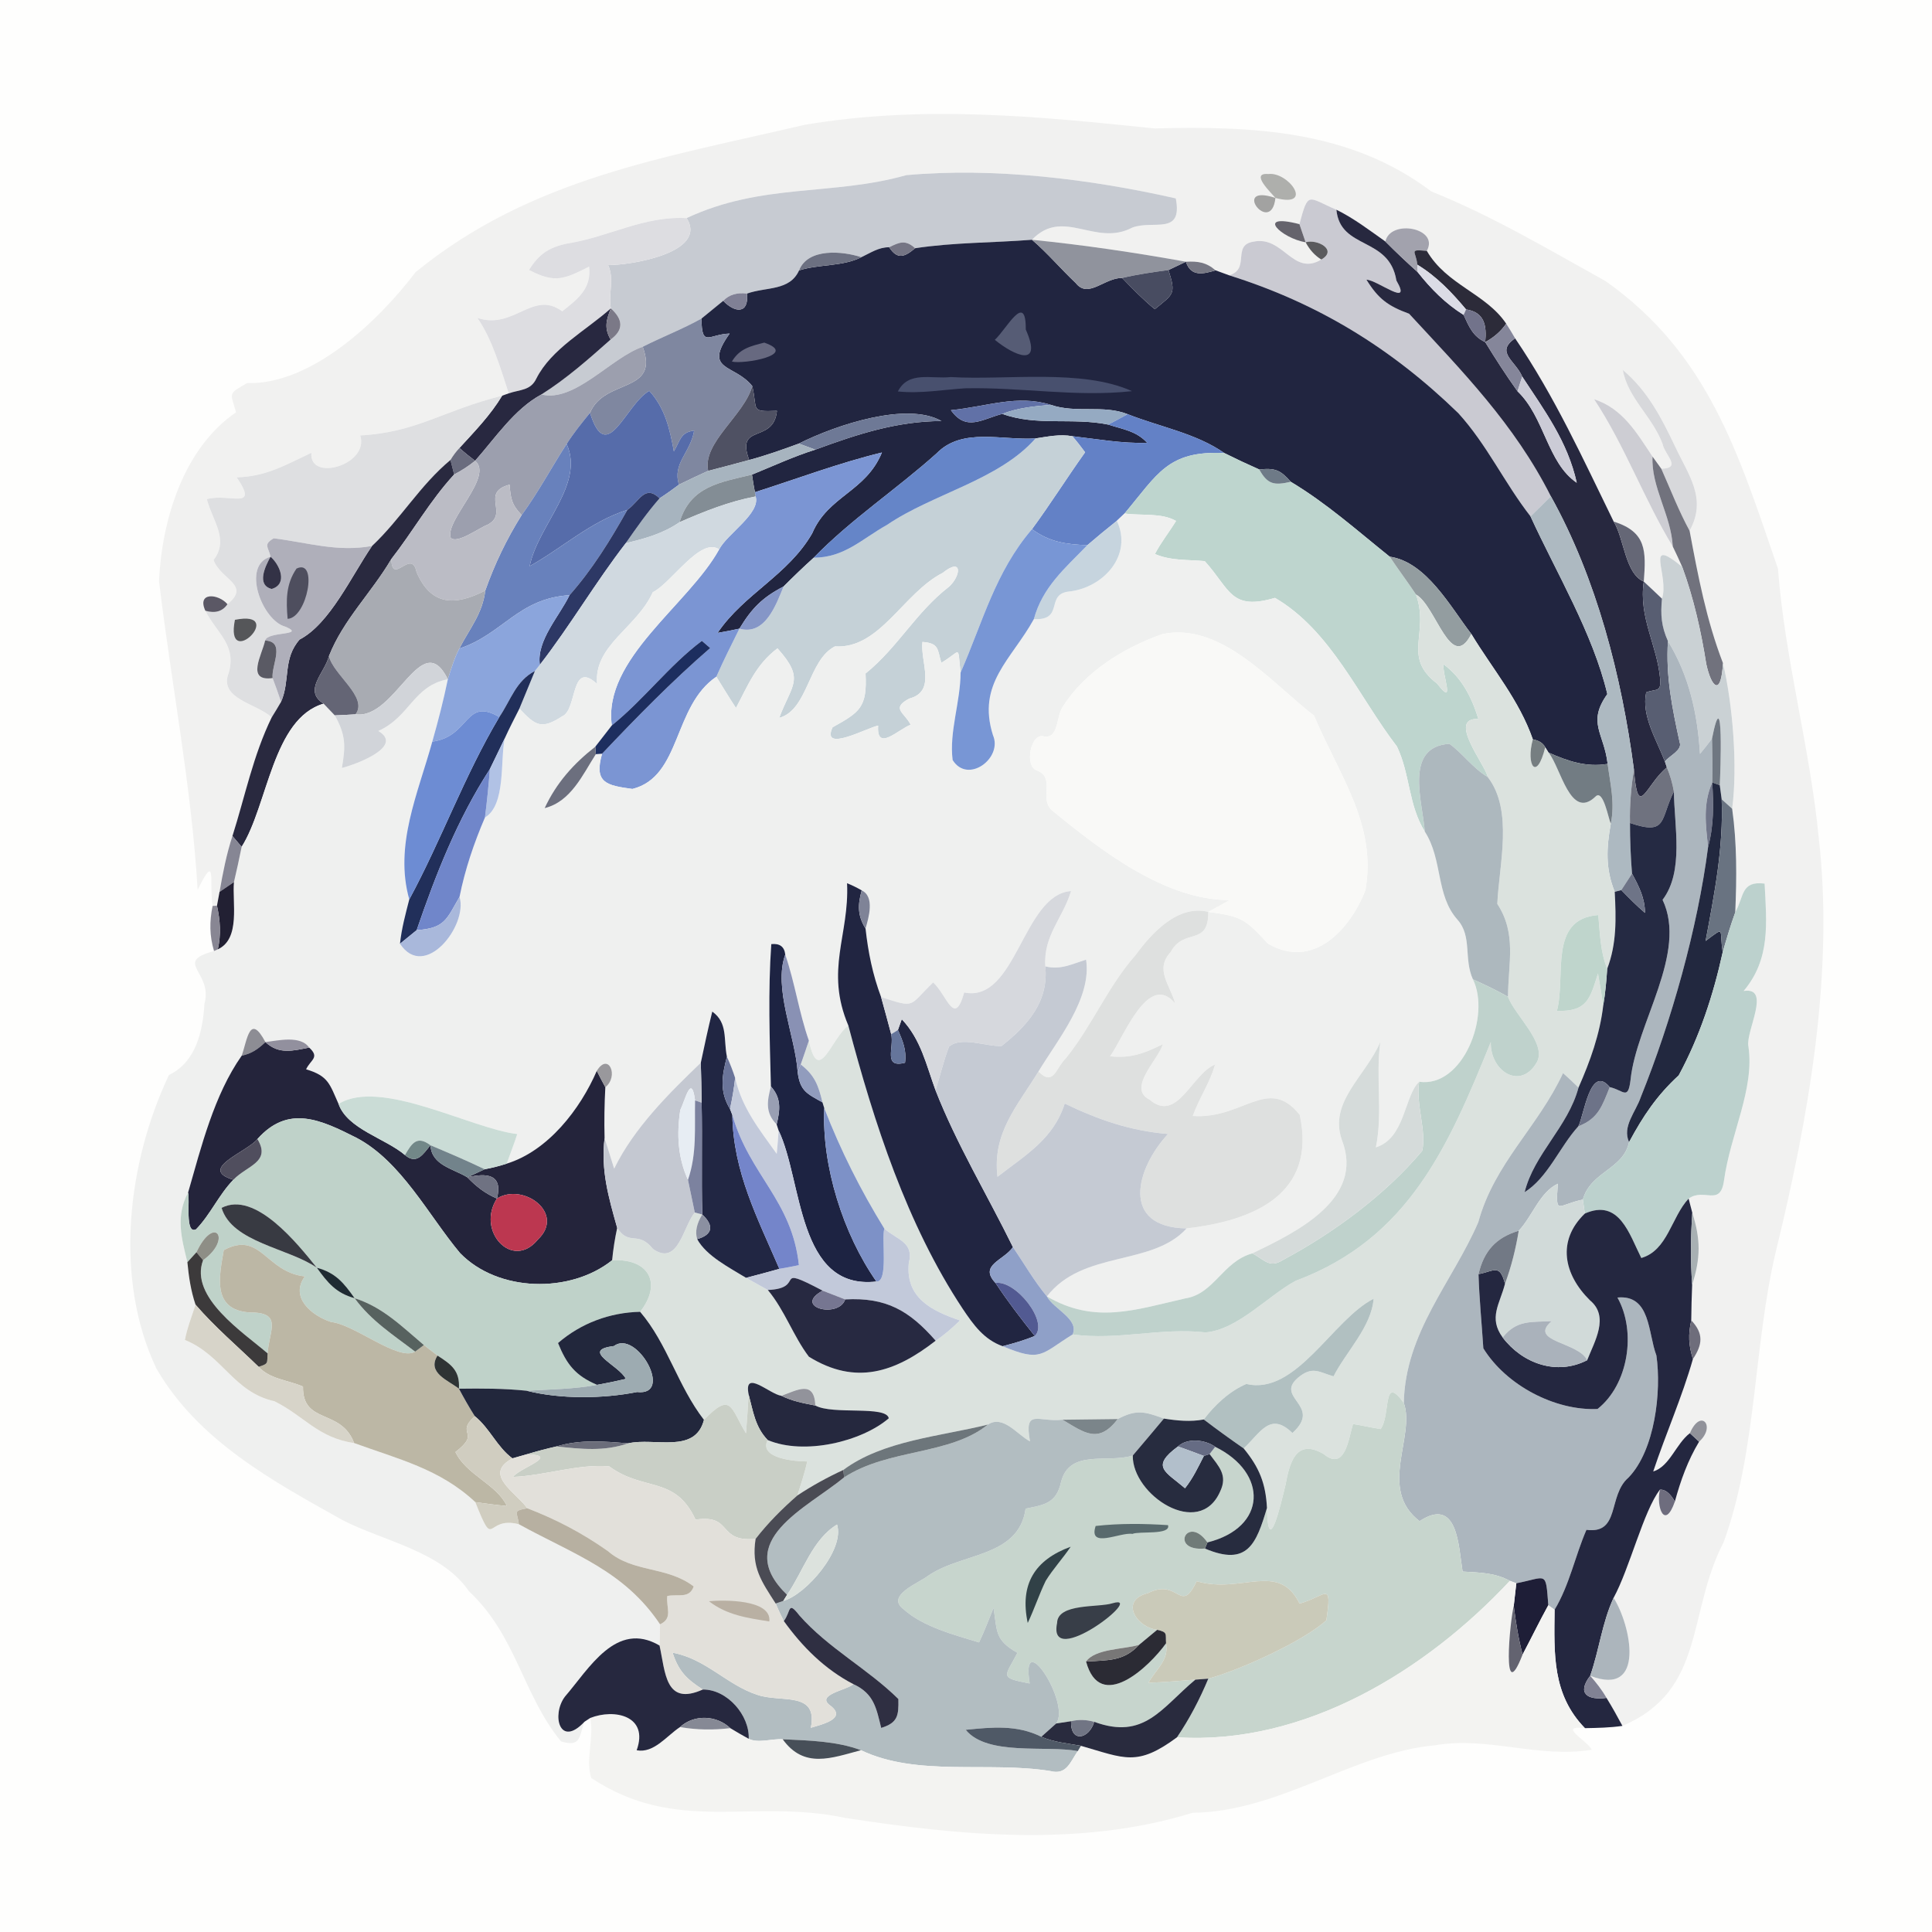 <?xml version="1.0" encoding="UTF-8" standalone="no"?>
<!DOCTYPE svg PUBLIC "-//W3C//DTD SVG 1.1//EN" "http://www.w3.org/Graphics/SVG/1.1/DTD/svg11.dtd">
<svg xmlns="http://www.w3.org/2000/svg" version="1.1" viewBox="0 0 256 256" width="256.0pt" height="256.0pt">
<path d="M 0.00 0.00 L 256.00 0.00 L 256.00 256.00 L 0.00 256.00 L 0.00 0.00 Z" fill="#fefefd" />
<path d="M 152.99 17.02 C 165.96 16.69 178.89 17.22 189.66 25.37 C 197.65 28.56 205.21 33.07 212.75 37.25 C 226.46 46.93 230.41 60.31 235.59 75.35 C 236.48 87.23 239.84 99.09 240.99 110.99 C 243.06 129.01 239.63 148.11 235.35 165.65 C 232.31 178.33 232.83 192.17 228.39 204.35 C 223.50 213.76 226.06 223.97 214.98 228.69 C 214.31 227.44 213.62 226.19 212.87 224.98 C 212.27 223.92 211.51 222.96 210.71 222.05 C 218.13 224.95 216.11 215.34 213.81 211.72 C 215.93 207.85 217.78 200.18 219.95 197.39 C 219.41 199.65 220.59 202.83 221.93 198.96 C 222.69 196.18 223.64 193.52 225.14 191.03 C 227.43 188.98 225.35 186.54 223.92 189.90 C 222.06 191.32 221.26 194.30 219.06 194.98 C 220.72 189.99 222.87 185.17 224.32 180.08 C 225.60 178.16 225.77 176.71 224.10 174.95 C 224.12 173.38 224.15 171.80 224.22 170.23 C 225.35 166.72 225.36 164.22 224.24 160.71 L 223.75 158.82 C 225.82 157.34 227.95 159.97 228.44 156.42 C 229.29 150.23 232.53 144.31 231.67 138.63 C 231.30 136.64 234.77 130.72 231.04 131.31 C 234.62 127.07 234.09 122.30 233.82 117.08 C 230.65 116.70 231.13 118.76 229.93 120.89 C 230.13 116.28 230.16 111.74 229.52 107.16 C 230.26 101.58 229.61 93.38 228.30 87.86 C 226.10 82.14 225.00 76.31 223.88 70.33 C 226.23 66.05 223.75 62.99 221.95 59.14 C 220.14 55.34 218.32 51.79 215.03 49.02 C 215.72 52.81 218.92 55.13 220.30 58.82 C 220.59 60.30 222.92 62.04 220.13 62.11 L 218.97 60.50 C 216.87 57.35 215.03 54.14 211.23 52.90 C 215.30 59.05 217.85 66.17 221.65 72.41 C 222.08 73.30 222.50 74.20 222.90 75.11 C 217.72 70.87 221.25 76.29 220.22 79.33 C 219.43 78.57 218.62 77.81 217.81 77.06 C 218.12 73.00 218.18 70.48 213.82 69.11 C 209.73 60.75 206.04 52.60 200.76 44.83 C 200.38 44.17 199.99 43.52 199.58 42.89 C 196.89 38.88 191.69 37.77 189.06 33.24 C 190.77 30.19 184.22 28.99 183.57 32.00 C 181.46 30.51 179.37 28.91 177.08 27.79 C 173.25 26.15 173.38 25.24 172.18 29.70 C 166.16 28.15 169.85 31.61 173.00 32.10 C 173.53 33.10 174.22 33.86 175.08 34.39 C 171.31 36.67 170.05 31.19 166.10 32.02 C 163.18 32.47 165.72 35.64 162.87 36.48 L 161.07 35.82 C 159.83 34.75 158.73 34.60 157.14 34.68 C 150.41 33.47 143.54 32.45 136.74 31.77 C 140.89 27.43 145.12 32.75 150.03 30.16 C 152.81 29.10 156.75 31.27 155.80 26.29 C 144.43 23.71 131.67 22.16 120.08 23.21 C 110.24 25.99 101.00 24.21 90.98 28.90 C 85.23 28.60 80.70 31.40 75.15 32.27 C 72.73 32.78 71.40 33.67 70.10 35.77 C 73.56 37.60 74.81 36.96 78.06 35.33 C 78.40 38.26 76.55 39.62 74.50 41.25 C 70.61 38.38 68.11 43.74 63.26 42.13 C 65.24 44.99 66.32 48.83 67.41 52.12 L 66.54 52.43 C 58.60 54.42 55.28 57.28 47.73 57.70 C 48.98 61.58 40.93 63.92 41.26 60.00 C 37.87 61.58 35.29 63.15 31.36 63.25 C 34.42 67.73 30.36 65.30 27.41 66.14 C 28.13 68.99 30.40 71.48 28.30 74.20 C 29.22 76.81 33.31 77.49 30.14 80.06 C 28.95 78.66 26.05 78.40 27.21 80.93 C 28.72 83.91 31.38 85.44 30.30 89.17 C 28.95 92.64 34.05 93.21 36.00 95.06 C 33.54 100.11 32.48 105.48 30.80 110.78 C 30.01 113.17 29.52 115.71 29.09 118.18 L 28.75 120.01 L 28.17 120.04 C 27.69 116.97 28.76 112.70 26.19 117.90 C 25.37 104.14 22.71 90.66 21.07 76.99 C 21.45 68.92 24.28 59.43 31.28 54.63 C 30.54 51.97 30.13 52.27 32.74 50.76 C 41.26 51.01 50.14 42.56 55.07 36.06 C 70.34 23.60 87.94 20.92 106.62 16.54 C 122.27 13.90 137.37 15.40 152.99 17.02 Z" fill="#f1f1f0" />
<path d="M 155.80 26.29 C 156.75 31.27 152.81 29.10 150.03 30.16 C 145.12 32.75 140.89 27.43 136.74 31.77 C 131.55 32.18 126.41 32.11 121.26 32.89 C 119.99 31.74 119.21 32.07 117.82 32.76 C 116.40 32.76 115.37 33.50 114.13 34.08 C 111.65 33.26 107.05 32.83 105.88 35.83 C 104.64 38.58 101.54 37.99 98.98 38.90 C 97.66 38.73 96.61 39.05 95.83 39.86 C 94.87 40.64 93.91 41.43 92.95 42.21 C 90.42 43.62 87.73 44.65 85.16 45.95 C 80.99 47.36 76.17 53.37 71.74 52.27 C 75.07 50.17 77.98 47.59 80.91 44.99 C 82.73 43.67 82.51 42.28 80.94 40.86 C 80.59 38.81 81.43 37.03 80.58 35.12 C 83.40 35.16 93.87 33.53 90.98 28.90 C 101.00 24.21 110.24 25.99 120.08 23.21 C 131.67 22.16 144.43 23.71 155.80 26.29 Z" fill="#c7cbd2" />
<path d="M 168.05 23.06 C 170.74 22.71 174.23 27.61 169.00 26.23 C 168.51 25.60 165.54 22.85 168.05 23.06 Z" fill="#aeafac" />
<path d="M 169.00 26.23 C 162.96 24.22 168.44 31.38 169.00 26.23 Z" fill="#a2a2a1" />
<path d="M 177.08 27.79 C 177.59 33.14 184.08 31.30 185.03 37.17 C 187.19 40.89 182.55 37.11 181.06 37.06 C 182.63 39.60 183.92 40.55 186.71 41.57 C 193.76 49.20 200.67 56.20 205.49 65.75 C 204.60 66.65 203.70 67.54 202.80 68.42 C 199.33 63.97 197.06 58.96 193.24 54.75 C 184.39 46.16 174.67 40.18 162.87 36.48 C 165.72 35.64 163.18 32.47 166.10 32.02 C 170.05 31.19 171.31 36.67 175.08 34.39 C 177.30 33.12 174.54 31.64 173.00 32.10 C 172.73 31.30 172.45 30.50 172.18 29.70 C 173.38 25.24 173.25 26.15 177.08 27.79 Z" fill="#cacad2" />
<path d="M 177.08 27.79 C 179.37 28.91 181.46 30.51 183.57 32.00 C 184.96 33.40 186.39 34.75 187.86 36.07 C 189.61 38.28 191.54 40.23 193.94 41.73 C 194.65 43.27 195.16 44.57 196.80 45.33 C 198.16 47.55 199.57 49.74 201.08 51.85 C 204.69 55.30 205.00 61.30 208.93 63.97 C 207.72 58.52 204.69 54.45 201.70 49.90 C 200.83 47.82 198.06 46.67 200.76 44.83 C 206.04 52.60 209.73 60.75 213.82 69.11 C 215.21 71.35 215.33 76.01 217.81 77.06 C 217.11 81.84 219.58 85.46 219.98 89.96 C 220.12 91.80 219.47 91.23 218.13 91.74 C 217.46 94.84 219.52 98.05 220.61 100.91 L 220.87 101.69 C 218.08 103.92 217.03 108.91 216.50 101.93 C 214.87 89.60 211.56 76.66 205.49 65.75 C 200.67 56.20 193.76 49.20 186.71 41.57 C 183.92 40.55 182.63 39.60 181.06 37.06 C 182.55 37.11 187.19 40.89 185.03 37.17 C 184.08 31.30 177.59 33.14 177.08 27.79 Z" fill="#27283f" />
<path d="M 90.98 28.90 C 93.87 33.53 83.40 35.16 80.58 35.12 C 81.43 37.03 80.59 38.81 80.94 40.86 C 77.64 43.81 73.07 46.20 71.07 50.16 C 70.31 51.77 68.90 51.61 67.41 52.12 C 66.32 48.83 65.24 44.99 63.26 42.13 C 68.11 43.74 70.61 38.38 74.50 41.25 C 76.55 39.62 78.40 38.26 78.06 35.33 C 74.81 36.96 73.56 37.60 70.10 35.77 C 71.40 33.67 72.73 32.78 75.15 32.27 C 80.70 31.40 85.23 28.60 90.98 28.90 Z" fill="#dddde1" />
<path d="M 172.18 29.70 C 172.45 30.50 172.73 31.30 173.00 32.10 C 169.85 31.61 166.16 28.15 172.18 29.70 Z" fill="#65636c" />
<path d="M 189.06 33.24 C 186.57 33.03 187.63 33.24 187.80 35.07 L 187.86 36.07 C 186.39 34.75 184.96 33.40 183.57 32.00 C 184.22 28.99 190.77 30.19 189.06 33.24 Z" fill="#a2a2ad" />
<path d="M 117.82 32.76 C 118.94 34.48 119.90 34.02 121.26 32.89 C 126.41 32.11 131.55 32.18 136.74 31.77 C 138.82 33.55 140.57 35.64 142.55 37.51 C 144.20 39.62 146.35 36.79 148.69 36.83 C 150.07 38.25 151.48 39.72 153.02 40.97 C 155.50 38.93 155.85 39.01 154.83 35.78 C 155.60 35.41 156.37 35.04 157.14 34.68 C 157.80 36.71 159.44 36.31 161.07 35.82 L 162.87 36.48 C 174.67 40.18 184.39 46.16 193.24 54.75 C 197.06 58.96 199.33 63.97 202.80 68.42 C 206.24 75.92 211.07 83.92 212.98 91.97 C 210.26 95.79 212.56 97.15 213.02 101.22 C 210.21 101.70 207.72 100.85 205.19 99.72 L 204.75 99.02 C 204.47 98.47 203.92 98.12 203.11 97.97 C 201.27 92.71 197.83 88.74 194.96 84.01 C 192.19 80.41 189.00 74.46 184.14 73.76 C 179.82 70.30 175.81 66.70 171.03 63.84 C 169.67 62.28 168.95 61.98 166.86 62.21 C 165.30 61.52 163.75 60.79 162.22 60.03 C 158.54 57.43 153.65 56.56 149.42 54.88 C 146.17 53.59 142.62 54.81 139.22 53.64 C 134.76 52.25 130.78 53.88 126.00 54.35 C 128.05 57.22 130.13 55.53 132.81 54.84 C 137.36 56.50 142.09 55.29 146.85 56.26 C 148.76 56.88 150.60 57.11 152.01 58.68 C 148.65 58.78 145.41 58.18 142.09 57.80 C 140.43 57.50 138.87 57.85 137.22 58.09 C 132.80 58.39 127.50 56.59 124.11 60.07 C 118.82 64.82 112.76 68.81 107.82 73.90 C 106.45 75.13 105.13 76.41 103.83 77.71 C 101.02 79.17 99.61 80.60 97.98 83.30 C 97.02 83.51 96.05 83.70 95.08 83.86 C 98.62 78.65 104.41 76.24 107.62 70.67 C 109.75 65.67 114.70 65.20 116.86 59.96 C 111.17 61.34 105.60 63.45 100.03 65.22 C 99.88 64.45 99.75 63.67 99.64 62.89 C 102.43 61.75 105.15 60.49 108.03 59.58 C 113.56 57.55 118.77 55.82 124.75 55.79 C 120.23 53.21 110.93 56.23 105.85 58.78 C 103.67 59.58 101.51 60.35 99.27 60.95 C 97.43 55.99 102.50 58.88 102.95 54.44 C 99.33 54.58 100.43 54.37 99.68 51.16 C 97.32 48.19 93.09 49.22 96.68 44.20 C 93.93 44.28 92.98 46.13 92.95 42.21 C 93.91 41.43 94.87 40.64 95.83 39.86 C 97.35 41.45 99.25 41.67 98.98 38.90 C 101.54 37.99 104.64 38.58 105.88 35.83 C 108.56 34.98 111.65 35.34 114.13 34.08 C 115.37 33.50 116.40 32.76 117.82 32.76 Z" fill="#212540" />
<path d="M 121.26 32.89 C 119.90 34.02 118.94 34.48 117.82 32.76 C 119.21 32.07 119.99 31.74 121.26 32.89 Z" fill="#757584" />
<path d="M 136.74 31.77 C 143.54 32.45 150.41 33.47 157.14 34.68 C 156.37 35.04 155.60 35.41 154.83 35.78 C 152.77 36.06 150.72 36.35 148.69 36.83 C 146.35 36.79 144.20 39.62 142.55 37.51 C 140.57 35.64 138.82 33.55 136.74 31.77 Z" fill="#90939d" />
<path d="M 173.00 32.10 C 174.54 31.64 177.30 33.12 175.08 34.39 C 174.22 33.86 173.53 33.10 173.00 32.10 Z" fill="#5a5a5d" />
<path d="M 114.13 34.08 C 111.65 35.34 108.56 34.98 105.88 35.83 C 107.05 32.83 111.65 33.26 114.13 34.08 Z" fill="#6c7081" />
<path d="M 189.06 33.24 C 191.69 37.77 196.89 38.88 199.58 42.89 C 198.87 43.91 197.94 44.72 196.80 45.33 C 197.01 43.16 196.72 41.37 194.26 41.00 C 192.36 38.73 190.35 36.62 187.80 35.07 C 187.63 33.24 186.57 33.03 189.06 33.24 Z" fill="#2c2b39" />
<path d="M 157.14 34.68 C 158.73 34.60 159.83 34.75 161.07 35.82 C 159.44 36.31 157.80 36.71 157.14 34.68 Z" fill="#777884" />
<path d="M 187.80 35.07 C 190.35 36.62 192.36 38.73 194.26 41.00 L 193.94 41.73 C 191.54 40.23 189.61 38.28 187.86 36.07 L 187.80 35.07 Z" fill="#dbdce6" />
<path d="M 154.83 35.78 C 155.85 39.01 155.50 38.93 153.02 40.97 C 151.48 39.72 150.07 38.25 148.69 36.83 C 150.72 36.35 152.77 36.06 154.83 35.78 Z" fill="#484c61" />
<path d="M 98.98 38.90 C 99.25 41.67 97.35 41.45 95.83 39.86 C 96.61 39.05 97.66 38.73 98.98 38.90 Z" fill="#808095" />
<path d="M 80.94 40.86 C 80.33 42.42 80.03 43.46 80.91 44.99 C 77.98 47.59 75.07 50.17 71.74 52.27 C 68.17 54.19 65.61 58.06 62.95 61.06 C 62.23 60.52 61.53 59.95 60.88 59.36 C 62.91 57.14 64.98 55.02 66.54 52.43 L 67.41 52.12 C 68.90 51.61 70.31 51.77 71.07 50.16 C 73.07 46.20 77.64 43.81 80.94 40.86 Z" fill="#282840" />
<path d="M 80.94 40.86 C 82.51 42.28 82.73 43.67 80.91 44.99 C 80.03 43.46 80.33 42.42 80.94 40.86 Z" fill="#7b7987" />
<path d="M 135.92 43.66 C 138.21 48.82 134.40 47.14 131.82 45.03 C 133.37 43.61 135.96 38.53 135.92 43.66 Z" fill="#565c75" />
<path d="M 194.26 41.00 C 196.72 41.37 197.01 43.16 196.80 45.33 C 195.16 44.57 194.65 43.27 193.94 41.73 L 194.26 41.00 Z" fill="#72738b" />
<path d="M 92.95 42.21 C 92.98 46.13 93.93 44.28 96.68 44.20 C 93.09 49.22 97.32 48.19 99.68 51.16 C 98.61 55.04 93.03 58.66 93.84 62.39 C 92.55 62.98 91.25 63.58 89.97 64.22 C 89.07 61.39 91.49 60.00 91.98 57.06 C 90.12 57.27 90.13 58.46 89.29 59.81 C 88.75 56.84 88.13 54.09 86.03 51.79 C 82.86 53.60 80.41 61.89 78.18 54.70 C 80.07 50.09 87.46 52.19 85.16 45.95 C 87.73 44.65 90.42 43.62 92.95 42.21 Z" fill="#7f87a0" />
<path d="M 199.58 42.89 C 199.99 43.52 200.38 44.17 200.76 44.83 C 198.06 46.67 200.83 47.82 201.70 49.90 C 201.49 50.55 201.28 51.20 201.08 51.85 C 199.57 49.74 198.16 47.55 196.80 45.33 C 197.94 44.72 198.87 43.91 199.58 42.89 Z" fill="#85869a" />
<path d="M 101.27 45.40 C 105.90 46.99 98.56 48.30 96.98 47.91 C 97.98 46.19 99.47 45.86 101.27 45.40 Z" fill="#676980" />
<path d="M 85.16 45.95 C 87.46 52.19 80.07 50.09 78.18 54.70 C 77.10 56.02 75.99 57.39 75.08 58.83 C 73.07 61.94 71.31 65.26 69.12 68.25 C 67.79 66.87 67.67 66.06 67.52 64.22 C 63.58 65.27 67.50 68.09 64.58 69.54 C 63.54 69.91 60.61 72.11 59.73 71.28 C 58.87 69.01 65.47 63.14 62.95 61.06 C 65.61 58.06 68.17 54.19 71.74 52.27 C 76.17 53.37 80.99 47.36 85.16 45.95 Z" fill="#9c9fae" />
<path d="M 215.03 49.02 C 218.32 51.79 220.14 55.34 221.95 59.14 C 223.75 62.99 226.23 66.05 223.88 70.33 C 222.43 67.67 221.36 64.87 220.13 62.11 C 222.92 62.04 220.59 60.30 220.30 58.82 C 218.92 55.13 215.72 52.81 215.03 49.02 Z" fill="#d7d8db" />
<path d="M 126.00 49.96 C 133.34 50.41 143.32 48.82 150.00 51.83 C 142.55 52.64 135.32 51.29 127.91 51.45 C 124.91 51.64 122.00 52.18 118.97 51.87 C 120.39 49.10 123.41 50.25 126.00 49.96 Z" fill="#48506e" />
<path d="M 201.70 49.90 C 204.69 54.45 207.72 58.52 208.93 63.97 C 205.00 61.30 204.69 55.30 201.08 51.85 C 201.28 51.20 201.49 50.55 201.70 49.90 Z" fill="#cbcbd6" />
<path d="M 99.68 51.16 C 100.43 54.37 99.33 54.58 102.95 54.44 C 102.50 58.88 97.43 55.99 99.27 60.95 C 97.47 61.45 95.66 61.92 93.84 62.39 C 93.03 58.66 98.61 55.04 99.68 51.16 Z" fill="#4f5163" />
<path d="M 66.54 52.43 C 64.98 55.02 62.91 57.14 60.88 59.36 C 60.43 59.84 60.03 60.38 59.69 60.95 C 55.66 64.29 53.07 68.80 49.30 72.34 C 44.70 73.19 40.75 71.88 36.27 71.33 C 34.83 72.16 35.57 72.48 35.85 73.77 C 31.94 74.87 34.73 82.28 37.85 83.05 C 40.61 84.25 35.43 83.62 35.13 84.87 C 34.74 86.73 32.52 90.34 36.12 89.85 C 36.52 90.90 36.89 91.95 37.24 93.00 C 36.84 93.70 36.42 94.38 36.00 95.06 C 34.05 93.21 28.95 92.64 30.30 89.17 C 31.38 85.44 28.72 83.91 27.21 80.93 C 28.53 81.30 29.50 81.01 30.14 80.06 C 33.31 77.49 29.22 76.81 28.30 74.20 C 30.40 71.48 28.13 68.99 27.41 66.14 C 30.36 65.30 34.42 67.73 31.36 63.25 C 35.29 63.15 37.87 61.58 41.26 60.00 C 40.93 63.92 48.98 61.58 47.73 57.70 C 55.28 57.28 58.60 54.42 66.54 52.43 Z" fill="#dedfe1" />
<path d="M 86.03 51.79 C 88.13 54.09 88.75 56.84 89.29 59.81 C 90.13 58.46 90.12 57.27 91.98 57.06 C 91.49 60.00 89.07 61.39 89.97 64.22 C 89.13 64.85 88.28 65.46 87.40 66.03 C 85.42 64.13 84.71 66.47 83.13 67.56 C 78.20 69.13 74.54 72.60 70.18 75.02 C 71.30 69.54 77.50 64.19 75.08 58.83 C 75.99 57.39 77.10 56.02 78.18 54.70 C 80.41 61.89 82.86 53.60 86.03 51.79 Z" fill="#566caa" />
<path d="M 139.22 53.64 C 137.03 53.83 134.88 54.04 132.81 54.84 C 130.13 55.53 128.05 57.22 126.00 54.35 C 130.78 53.88 134.76 52.25 139.22 53.64 Z" fill="#6171a7" />
<path d="M 211.23 52.90 C 215.03 54.14 216.87 57.35 218.97 60.50 C 218.75 64.48 221.44 68.30 221.65 72.41 C 217.85 66.17 215.30 59.05 211.23 52.90 Z" fill="#cdcdd3" />
<path d="M 139.22 53.64 C 142.62 54.81 146.17 53.59 149.42 54.88 C 148.57 55.35 147.71 55.81 146.85 56.26 C 142.09 55.29 137.36 56.50 132.81 54.84 C 134.88 54.04 137.03 53.83 139.22 53.64 Z" fill="#95aac2" />
<path d="M 124.75 55.79 C 118.77 55.82 113.56 57.55 108.03 59.58 C 107.30 59.31 106.58 59.05 105.85 58.78 C 110.93 56.23 120.23 53.21 124.75 55.79 Z" fill="#6e7996" />
<path d="M 149.42 54.88 C 153.65 56.56 158.54 57.43 162.22 60.03 C 154.73 59.69 153.43 62.78 149.01 68.04 L 147.99 69.01 C 146.67 70.06 145.36 71.14 144.08 72.24 C 141.23 72.13 139.08 71.83 136.74 70.12 C 139.19 66.79 141.38 63.29 143.78 59.93 C 143.25 59.20 142.69 58.49 142.09 57.80 C 145.41 58.18 148.65 58.78 152.01 58.68 C 150.60 57.11 148.76 56.88 146.85 56.26 C 147.71 55.81 148.57 55.35 149.42 54.88 Z" fill="#6381c6" />
<path d="M 142.09 57.80 C 142.69 58.49 143.25 59.20 143.78 59.93 C 141.38 63.29 139.19 66.79 136.74 70.12 C 131.87 75.80 130.22 82.43 127.28 89.13 C 126.85 85.30 127.43 86.24 124.73 87.82 C 124.20 86.05 124.46 85.22 122.23 85.06 C 121.92 87.71 124.13 91.61 120.47 92.57 C 118.02 93.89 119.83 94.38 120.67 96.03 C 119.05 96.63 116.11 99.70 116.36 96.15 C 115.04 96.36 108.73 99.85 110.32 96.37 C 113.94 94.35 114.92 93.74 114.69 89.24 C 118.95 85.81 121.36 81.13 125.74 77.75 C 127.32 76.33 127.60 73.76 124.91 75.91 C 119.67 78.59 116.58 86.03 110.64 85.65 C 107.09 87.43 107.09 94.08 103.25 95.12 C 104.92 90.64 106.73 90.05 103.02 85.91 C 100.17 88.05 99.11 90.82 97.52 93.81 C 96.62 92.45 95.78 91.05 94.92 89.67 C 95.87 87.51 96.93 85.41 97.98 83.30 C 101.38 84.26 102.83 80.15 103.83 77.71 C 105.13 76.41 106.45 75.13 107.82 73.90 C 111.90 73.89 114.22 71.40 117.57 69.53 C 123.67 65.39 132.34 63.63 137.22 58.09 C 138.87 57.85 140.43 57.50 142.09 57.80 Z" fill="#c5d1d7" />
<path d="M 137.22 58.09 C 132.34 63.63 123.67 65.39 117.57 69.53 C 114.22 71.40 111.90 73.89 107.82 73.90 C 112.76 68.81 118.82 64.82 124.11 60.07 C 127.50 56.59 132.80 58.39 137.22 58.09 Z" fill="#6585c8" />
<path d="M 60.88 59.36 C 61.53 59.95 62.23 60.52 62.95 61.06 C 62.08 61.77 61.17 62.35 60.18 62.87 L 59.69 60.95 C 60.03 60.38 60.43 59.84 60.88 59.36 Z" fill="#6a6c7e" />
<path d="M 75.08 58.83 C 77.50 64.19 71.30 69.54 70.18 75.02 C 74.54 72.60 78.20 69.13 83.13 67.56 C 80.89 71.55 78.51 75.42 75.46 78.87 C 68.67 79.28 66.62 84.04 60.86 85.94 C 62.20 83.33 63.95 81.30 64.30 78.25 C 65.56 74.70 67.12 71.45 69.12 68.25 C 71.31 65.26 73.07 61.94 75.08 58.83 Z" fill="#6881bc" />
<path d="M 105.85 58.78 C 106.58 59.05 107.30 59.31 108.03 59.58 C 105.15 60.49 102.43 61.75 99.64 62.89 C 95.40 63.92 91.50 64.41 90.05 69.19 C 87.88 70.70 85.46 71.37 82.92 71.97 C 84.34 69.93 85.76 67.90 87.40 66.03 C 88.28 65.46 89.13 64.85 89.97 64.22 C 91.25 63.58 92.55 62.98 93.84 62.39 C 95.66 61.92 97.47 61.45 99.27 60.95 C 101.51 60.35 103.67 59.58 105.85 58.78 Z" fill="#a7b4bf" />
<path d="M 116.86 59.96 C 114.70 65.20 109.75 65.67 107.62 70.67 C 104.41 76.24 98.62 78.65 95.08 83.86 C 96.05 83.70 97.02 83.51 97.98 83.30 C 96.93 85.41 95.87 87.51 94.92 89.67 C 89.15 93.59 90.30 102.91 83.80 104.54 C 80.39 104.07 78.66 103.76 79.78 99.87 C 84.38 95.02 89.04 90.25 94.10 85.87 L 93.00 84.92 C 88.65 88.19 85.33 92.69 81.07 96.12 C 79.85 87.32 91.23 80.14 95.29 72.80 C 96.34 70.74 100.80 68.03 100.13 65.78 L 100.03 65.22 C 105.60 63.45 111.17 61.34 116.86 59.96 Z" fill="#7b95d3" />
<path d="M 162.22 60.03 C 163.75 60.79 165.30 61.52 166.86 62.21 C 167.97 64.23 168.87 64.33 171.03 63.84 C 175.81 66.70 179.82 70.30 184.14 73.76 C 185.27 75.45 186.50 77.08 187.63 78.78 C 189.46 83.97 185.72 87.00 190.43 90.58 C 192.90 93.79 191.10 89.46 191.27 88.01 C 193.72 89.81 195.02 92.43 195.90 95.27 C 191.68 95.07 196.83 101.34 197.14 102.97 C 195.13 101.77 193.71 99.72 192.05 98.56 C 185.97 98.96 188.53 106.32 188.79 110.18 C 186.59 106.63 186.87 102.61 185.10 98.91 C 180.06 92.36 176.37 83.55 168.94 79.22 C 163.03 80.97 163.01 78.07 159.63 74.35 C 157.35 74.14 155.20 74.33 153.03 73.41 C 153.83 71.87 154.90 70.55 155.83 69.03 C 153.90 67.91 151.19 68.36 149.01 68.04 C 153.43 62.78 154.73 59.69 162.22 60.03 Z" fill="#bed5ce" />
<path d="M 59.69 60.95 L 60.18 62.87 C 56.99 66.33 54.73 70.39 51.85 74.08 C 49.21 78.57 45.49 82.11 43.59 86.93 C 43.02 89.20 40.12 91.49 42.88 93.24 C 36.12 95.21 35.50 106.71 32.02 112.21 L 30.80 110.78 C 32.48 105.48 33.54 100.11 36.00 95.06 C 36.42 94.38 36.84 93.70 37.24 93.00 C 38.49 90.13 37.44 87.31 39.70 84.74 C 43.70 82.66 46.57 76.32 49.30 72.34 C 53.07 68.80 55.66 64.29 59.69 60.95 Z" fill="#29293f" />
<path d="M 62.95 61.06 C 65.47 63.14 58.87 69.01 59.73 71.28 C 60.61 72.11 63.54 69.91 64.58 69.54 C 67.50 68.09 63.58 65.27 67.52 64.22 C 67.67 66.06 67.79 66.87 69.12 68.25 C 67.12 71.45 65.56 74.70 64.30 78.25 C 60.36 80.27 57.15 80.34 55.20 75.82 C 54.53 72.55 51.95 77.71 51.85 74.08 C 54.73 70.39 56.99 66.33 60.18 62.87 C 61.17 62.35 62.08 61.77 62.95 61.06 Z" fill="#bbbcc5" />
<path d="M 218.97 60.50 L 220.13 62.11 C 221.36 64.87 222.43 67.67 223.88 70.33 C 225.00 76.31 226.10 82.14 228.30 87.86 C 228.07 92.30 226.79 91.19 226.09 87.99 C 225.41 83.68 224.41 79.21 222.90 75.11 C 222.50 74.20 222.08 73.30 221.65 72.41 C 221.44 68.30 218.75 64.48 218.97 60.50 Z" fill="#71727d" />
<path d="M 166.86 62.21 C 168.95 61.98 169.67 62.28 171.03 63.84 C 168.87 64.33 167.97 64.23 166.86 62.21 Z" fill="#6e7a87" />
<path d="M 99.64 62.89 C 99.75 63.67 99.88 64.45 100.03 65.22 L 100.13 65.78 C 96.60 66.45 93.32 67.76 90.05 69.19 C 91.50 64.41 95.40 63.92 99.64 62.89 Z" fill="#838d95" />
<path d="M 87.40 66.03 C 85.76 67.90 84.34 69.93 82.92 71.97 C 78.90 77.17 75.55 82.91 71.53 88.09 C 71.06 84.89 74.13 81.64 75.46 78.87 C 78.51 75.42 80.89 71.55 83.13 67.56 C 84.71 66.47 85.42 64.13 87.40 66.03 Z" fill="#2d3865" />
<path d="M 100.13 65.78 C 100.80 68.03 96.34 70.74 95.29 72.80 C 92.84 71.07 88.90 77.33 86.50 78.47 C 84.39 83.19 78.66 85.48 79.12 90.63 C 75.59 87.38 76.51 94.00 74.54 94.89 C 71.72 96.72 70.97 96.16 68.82 93.90 C 69.51 92.23 70.19 90.57 70.88 88.91 L 71.53 88.09 C 75.55 82.91 78.90 77.17 82.92 71.97 C 85.46 71.37 87.88 70.70 90.05 69.19 C 93.32 67.76 96.60 66.45 100.13 65.78 Z" fill="#d0d9e0" />
<path d="M 205.49 65.75 C 211.56 76.66 214.87 89.60 216.50 101.93 C 216.14 104.29 215.92 106.65 215.98 109.05 C 215.98 111.29 216.07 113.52 216.25 115.76 C 215.78 116.49 215.31 117.22 214.83 117.94 L 213.96 118.17 C 212.71 115.09 212.86 112.34 213.44 109.13 C 214.01 106.39 213.38 103.93 213.02 101.22 C 212.56 97.15 210.26 95.79 212.98 91.97 C 211.07 83.92 206.24 75.92 202.80 68.42 C 203.70 67.54 204.60 66.65 205.49 65.75 Z" fill="#adb9c1" />
<path d="M 149.01 68.04 C 151.19 68.36 153.90 67.91 155.83 69.03 C 154.90 70.55 153.83 71.87 153.03 73.41 C 155.20 74.33 157.35 74.14 159.63 74.35 C 163.01 78.07 163.03 80.97 168.94 79.22 C 176.37 83.55 180.06 92.36 185.10 98.91 C 186.87 102.61 186.59 106.63 188.79 110.18 C 191.21 113.95 190.21 118.59 193.13 121.87 C 195.10 124.09 193.92 127.01 195.17 129.77 C 197.55 134.55 193.86 144.16 188.05 143.34 C 186.08 145.13 186.21 150.83 182.31 152.03 C 183.26 147.33 182.25 142.77 182.90 138.06 C 180.95 142.62 176.04 145.99 177.80 151.04 C 180.89 158.91 171.68 163.31 165.93 166.08 C 161.98 167.19 160.90 171.46 157.03 172.05 C 150.39 173.56 145.07 175.49 138.72 171.78 C 143.49 165.61 152.66 167.84 157.23 162.77 C 166.11 161.75 174.49 158.25 172.22 147.72 C 168.01 142.47 164.72 148.35 158.05 147.87 C 158.88 145.51 160.33 143.48 161.00 141.05 C 157.88 142.35 156.00 148.86 152.33 145.71 C 149.30 144.21 153.48 140.44 154.08 138.36 C 151.72 139.54 149.81 140.28 147.09 139.96 C 148.87 137.54 152.14 128.64 155.71 132.96 C 155.04 130.46 152.97 128.48 155.12 126.15 C 156.89 122.85 160.14 125.49 160.10 120.83 C 164.48 121.41 165.05 121.79 167.99 125.02 C 174.02 128.57 178.91 123.11 180.92 117.97 C 182.46 109.25 177.50 102.87 174.12 94.83 C 168.43 90.44 161.83 82.39 154.02 84.02 C 148.94 85.81 143.70 89.03 140.79 93.71 C 139.95 94.96 140.29 97.92 138.34 97.58 C 136.56 97.03 135.70 101.56 137.40 102.09 C 139.97 103.09 137.55 105.92 139.49 107.45 C 145.87 112.68 154.36 119.27 162.94 119.27 C 162.00 119.81 161.06 120.32 160.10 120.83 C 156.09 119.83 152.61 123.62 150.49 126.53 C 146.78 130.72 144.74 135.88 141.23 140.23 C 139.89 141.50 139.63 144.03 137.60 141.98 C 140.12 137.80 144.70 132.28 143.91 127.16 C 142.02 127.74 140.56 128.55 138.51 128.05 C 138.23 123.96 140.84 121.66 141.92 118.07 C 135.52 118.52 134.67 132.94 127.76 131.51 C 126.45 136.19 125.50 131.87 123.65 130.18 C 120.34 133.35 121.43 133.62 116.75 132.12 C 115.64 129.17 115.03 126.16 114.69 123.04 C 115.10 121.61 115.94 118.81 114.18 117.98 C 113.56 117.62 112.91 117.30 112.24 117.03 C 112.56 123.93 109.28 128.51 112.41 135.89 C 110.14 137.55 108.47 143.98 107.18 137.89 C 105.87 134.16 105.33 130.22 104.05 126.49 C 103.94 125.45 103.33 124.98 102.20 125.10 C 101.76 131.36 101.99 137.70 102.15 143.96 C 101.64 145.90 101.38 147.45 102.91 148.99 L 103.17 149.80 C 103.11 150.83 103.02 151.86 102.92 152.89 C 100.61 149.64 98.32 146.83 97.41 142.83 C 97.10 141.87 96.74 140.94 96.32 140.02 C 95.85 137.72 96.47 135.54 94.38 134.04 C 93.82 136.29 93.34 138.55 92.86 140.82 C 88.58 144.93 84.00 149.48 81.38 154.85 C 80.95 153.50 80.54 152.14 80.11 150.79 C 80.05 148.54 80.09 146.31 80.21 144.06 C 82.05 142.61 80.63 139.36 79.08 141.89 C 76.88 146.98 72.62 152.50 67.14 154.19 C 67.60 152.88 68.12 151.59 68.54 150.27 C 62.35 149.54 50.45 142.82 44.86 146.28 C 43.68 143.65 43.53 142.57 40.56 141.69 C 41.17 140.39 42.41 140.14 40.97 138.81 C 39.83 137.16 36.86 137.87 35.17 138.08 C 33.07 134.13 32.76 137.84 32.02 139.89 C 28.36 145.10 26.67 151.96 24.92 158.03 C 23.25 161.14 24.04 164.04 24.83 167.25 C 25.01 169.17 25.29 171.04 25.91 172.88 C 25.41 174.42 24.80 175.96 24.50 177.55 C 29.53 179.60 30.92 184.46 36.36 185.67 C 40.26 187.59 42.14 190.53 46.92 191.21 C 52.69 193.32 58.29 194.63 62.98 199.04 C 65.62 205.70 64.26 200.80 68.75 201.97 C 76.06 205.99 82.69 208.11 87.46 215.23 C 87.45 216.17 87.42 217.10 87.39 218.04 C 81.64 214.67 78.04 221.13 74.85 224.82 C 73.05 227.22 74.14 231.67 77.45 228.14 C 76.69 230.14 77.02 231.54 74.33 230.74 C 69.18 224.39 68.46 216.78 62.13 210.84 C 58.55 205.58 50.88 204.22 45.46 201.46 C 36.13 196.25 26.26 190.91 20.72 181.33 C 15.07 169.42 16.87 154.09 22.39 142.44 C 25.97 140.73 26.87 136.65 27.09 133.01 C 28.27 128.78 22.87 127.50 28.36 126.02 L 28.86 125.79 C 31.91 124.40 30.75 119.57 31.00 116.88 C 31.36 115.33 31.71 113.77 32.02 112.21 C 35.50 106.71 36.12 95.21 42.88 93.24 C 43.38 93.75 43.87 94.27 44.36 94.79 C 45.83 97.41 45.80 98.87 45.30 101.76 C 47.14 101.30 53.61 98.91 50.13 96.86 C 54.33 94.97 54.78 90.86 59.34 90.01 C 58.77 92.79 58.06 95.53 57.28 98.27 C 55.39 105.15 52.21 112.00 54.23 119.18 C 53.73 121.13 53.21 123.04 53.00 125.05 C 56.26 130.01 62.04 122.63 60.89 118.84 C 61.62 115.20 62.80 111.72 64.26 108.32 C 67.06 106.66 66.26 100.74 66.88 97.84 C 67.48 96.51 68.16 95.21 68.82 93.90 C 70.97 96.16 71.72 96.72 74.54 94.89 C 76.51 94.00 75.59 87.38 79.12 90.63 C 78.66 85.48 84.39 83.19 86.50 78.47 C 88.90 77.33 92.84 71.07 95.29 72.80 C 91.23 80.14 79.85 87.32 81.07 96.12 C 80.35 97.06 79.61 98.00 78.88 98.94 C 76.00 101.19 73.72 103.74 72.17 107.08 C 75.64 106.22 77.19 102.68 78.95 99.93 L 79.78 99.87 C 78.66 103.76 80.39 104.07 83.80 104.54 C 90.30 102.91 89.15 93.59 94.92 89.67 C 95.78 91.05 96.62 92.45 97.52 93.81 C 99.11 90.82 100.17 88.05 103.02 85.91 C 106.73 90.05 104.92 90.64 103.25 95.12 C 107.09 94.08 107.09 87.43 110.64 85.65 C 116.58 86.03 119.67 78.59 124.91 75.91 C 127.60 73.76 127.32 76.33 125.74 77.75 C 121.36 81.13 118.95 85.81 114.69 89.24 C 114.92 93.74 113.94 94.35 110.32 96.37 C 108.73 99.85 115.04 96.36 116.36 96.15 C 116.11 99.70 119.05 96.63 120.67 96.03 C 119.83 94.38 118.02 93.89 120.47 92.57 C 124.13 91.61 121.92 87.71 122.23 85.06 C 124.46 85.22 124.20 86.05 124.73 87.82 C 127.43 86.24 126.85 85.30 127.28 89.13 C 127.28 92.95 125.75 96.99 126.23 100.71 C 128.24 103.94 132.91 100.45 131.57 97.41 C 129.42 90.56 134.01 87.43 136.99 82.04 C 141.13 82.23 138.41 78.66 141.74 78.37 C 146.22 77.84 150.13 73.57 147.99 69.01 L 149.01 68.04 Z" fill="#eff0ef" />
<path d="M 147.99 69.01 C 150.13 73.57 146.22 77.84 141.74 78.37 C 138.41 78.66 141.13 82.23 136.99 82.04 C 138.16 77.76 141.13 75.29 144.08 72.24 C 145.36 71.14 146.67 70.06 147.99 69.01 Z" fill="#c6d4de" />
<path d="M 213.82 69.11 C 218.18 70.48 218.12 73.00 217.81 77.06 C 215.33 76.01 215.21 71.35 213.82 69.11 Z" fill="#656776" />
<path d="M 136.74 70.12 C 139.08 71.83 141.23 72.13 144.08 72.24 C 141.13 75.29 138.16 77.76 136.99 82.04 C 134.01 87.43 129.42 90.56 131.57 97.41 C 132.91 100.45 128.24 103.94 126.23 100.71 C 125.75 96.99 127.28 92.95 127.28 89.13 C 130.22 82.43 131.87 75.80 136.74 70.12 Z" fill="#7896d5" />
<path d="M 36.27 71.33 C 40.75 71.88 44.70 73.19 49.30 72.34 C 46.57 76.32 43.70 82.66 39.70 84.74 C 37.44 87.31 38.49 90.13 37.24 93.00 C 36.89 91.95 36.52 90.90 36.12 89.85 C 35.94 88.11 37.89 85.02 35.13 84.87 C 35.43 83.62 40.61 84.25 37.85 83.05 C 34.73 82.28 31.94 74.87 35.85 73.77 C 35.18 74.97 33.92 77.52 36.00 78.04 C 38.18 77.40 37.09 74.84 35.85 73.77 C 35.57 72.48 34.83 72.16 36.27 71.33 Z" fill="#afafba" />
<path d="M 222.90 75.11 C 224.41 79.21 225.41 83.68 226.09 87.99 C 226.79 91.19 228.07 92.30 228.30 87.86 C 229.61 93.38 230.26 101.58 229.52 107.16 L 228.13 105.91 L 227.88 104.05 C 227.96 102.52 228.45 89.80 226.85 97.87 C 226.34 98.56 225.81 99.23 225.26 99.89 C 224.92 94.53 223.83 89.58 221.01 84.95 C 220.13 82.98 220.02 81.46 220.22 79.33 C 221.25 76.29 217.72 70.87 222.90 75.11 Z" fill="#cad1d4" />
<path d="M 35.85 73.77 C 37.09 74.84 38.18 77.40 36.00 78.04 C 33.92 77.52 35.18 74.97 35.85 73.77 Z" fill="#333246" />
<path d="M 51.85 74.08 C 51.95 77.71 54.53 72.55 55.20 75.82 C 57.15 80.34 60.36 80.27 64.30 78.25 C 63.95 81.30 62.20 83.33 60.86 85.94 C 60.20 87.21 59.78 88.63 59.34 90.01 C 55.86 82.93 52.43 95.40 47.11 94.65 C 48.84 92.37 44.12 89.39 43.59 86.93 C 45.49 82.11 49.21 78.57 51.85 74.08 Z" fill="#a8abb2" />
<path d="M 184.14 73.76 C 189.00 74.46 192.19 80.41 194.96 84.01 C 192.27 89.25 190.27 80.25 187.63 78.78 C 186.50 77.08 185.27 75.45 184.14 73.76 Z" fill="#939da0" />
<path d="M 39.29 75.34 C 42.19 73.94 40.71 81.88 38.11 82.00 C 37.91 79.58 37.86 77.42 39.29 75.34 Z" fill="#4e4e5e" />
<path d="M 217.81 77.06 C 218.62 77.81 219.43 78.57 220.22 79.33 C 220.02 81.46 220.13 82.98 221.01 84.95 C 220.71 89.63 221.58 93.83 222.56 98.35 C 222.98 99.41 221.12 100.18 220.61 100.91 C 219.52 98.05 217.46 94.84 218.13 91.74 C 219.47 91.23 220.12 91.80 219.98 89.96 C 219.58 85.46 217.11 81.84 217.81 77.06 Z" fill="#585e72" />
<path d="M 75.46 78.87 C 74.13 81.64 71.06 84.89 71.53 88.09 L 70.88 88.91 C 68.35 90.23 67.72 92.70 66.16 95.01 C 61.58 92.32 62.31 97.59 57.28 98.27 C 58.06 95.53 58.77 92.79 59.34 90.01 C 59.78 88.63 60.20 87.21 60.86 85.94 C 66.62 84.04 68.67 79.28 75.46 78.87 Z" fill="#8ba5dc" />
<path d="M 103.83 77.71 C 102.83 80.15 101.38 84.26 97.98 83.30 C 99.61 80.60 101.02 79.17 103.83 77.71 Z" fill="#8596c7" />
<path d="M 30.14 80.06 C 29.50 81.01 28.53 81.30 27.21 80.93 C 26.05 78.40 28.95 78.66 30.14 80.06 Z" fill="#5b5865" />
<path d="M 187.63 78.78 C 190.27 80.25 192.27 89.25 194.96 84.01 C 197.83 88.74 201.27 92.71 203.11 97.97 C 202.16 101.40 203.62 103.64 204.75 99.02 L 205.19 99.72 C 206.82 101.70 208.07 108.73 211.39 105.57 C 212.45 104.44 213.14 108.61 213.44 109.13 C 212.86 112.34 212.71 115.09 213.96 118.17 C 214.14 121.67 214.24 125.04 212.96 128.37 C 212.03 126.05 212.01 123.69 211.78 121.25 C 205.12 121.74 207.53 129.37 206.30 133.95 C 210.33 134.06 210.68 132.33 211.74 128.99 C 211.99 130.40 212.22 131.80 212.44 133.21 C 211.99 137.05 210.71 140.60 209.16 144.11 C 208.49 143.45 207.81 142.81 207.11 142.19 C 203.77 149.38 198.03 154.10 195.88 161.95 C 192.46 169.85 186.20 176.52 186.01 185.90 C 183.15 181.94 184.31 187.53 182.94 189.36 C 181.71 189.17 180.51 188.88 179.28 188.69 C 178.70 190.55 178.25 195.01 175.41 192.68 C 171.72 190.49 170.86 193.88 170.34 196.74 C 169.80 198.94 168.02 206.81 167.88 199.81 C 167.71 196.54 166.86 194.44 164.79 191.92 C 166.99 189.88 168.30 186.98 171.25 189.88 C 175.44 186.10 168.39 185.19 172.34 182.28 C 174.04 181.04 174.97 181.89 176.70 182.37 C 178.37 179.09 181.73 175.81 182.01 172.09 C 176.58 174.84 171.74 184.95 165.15 183.38 C 162.94 184.32 160.95 186.17 159.51 188.09 C 157.71 188.42 156.01 188.25 154.22 187.97 C 151.70 187.04 150.58 186.72 148.11 188.03 C 145.67 188.06 143.23 188.08 140.78 188.12 C 137.58 188.49 135.67 186.53 136.48 190.99 C 134.78 190.09 132.92 187.44 130.91 188.76 C 124.67 190.32 117.00 190.86 111.75 194.77 C 109.63 195.75 107.61 196.86 105.66 198.15 C 106.12 196.67 106.64 195.16 106.96 193.65 C 105.45 193.66 100.48 193.27 101.72 190.81 C 106.56 192.86 114.16 191.03 117.77 187.93 C 117.43 186.20 110.34 187.51 108.04 186.24 C 107.89 182.82 105.64 184.20 103.54 184.95 C 102.01 184.76 98.50 181.32 99.20 184.78 C 99.09 186.50 98.99 188.22 98.85 189.93 C 96.78 186.53 96.94 184.35 93.28 188.14 C 89.81 183.66 88.47 178.10 84.82 173.82 C 87.81 169.99 85.93 166.73 81.11 166.99 C 81.25 165.54 81.47 164.13 81.78 162.70 C 83.42 165.20 84.52 162.98 86.52 165.49 C 89.87 167.85 90.52 162.51 92.06 160.66 L 93.05 160.93 C 92.30 162.15 92.08 163.24 92.38 164.19 C 93.60 166.44 96.72 168.00 98.86 169.32 C 99.82 169.86 100.78 170.40 101.74 170.93 C 104.00 173.64 105.11 177.04 107.18 179.77 C 113.39 183.61 118.60 181.84 123.98 177.65 C 125.14 176.88 126.21 175.94 127.20 174.97 C 123.43 173.68 119.97 171.98 120.42 167.36 C 121.14 164.59 118.91 164.31 117.18 162.80 C 114.03 157.69 111.39 152.44 109.22 146.84 L 108.98 146.07 C 108.46 143.86 107.95 142.46 106.10 141.05 C 106.47 140.00 106.83 138.94 107.18 137.89 C 108.47 143.98 110.14 137.55 112.41 135.89 C 115.82 148.76 120.15 162.23 127.56 173.42 C 128.97 175.52 130.37 177.50 132.86 178.38 C 138.00 180.53 137.91 179.43 142.13 176.82 C 148.13 177.64 153.77 175.88 159.75 176.55 C 164.01 176.19 168.03 171.68 171.69 169.71 C 186.69 164.11 191.94 151.85 197.54 138.07 C 197.42 141.94 201.53 144.59 203.69 140.66 C 204.90 138.15 200.69 134.49 199.82 132.08 C 199.84 127.61 201.00 123.75 198.40 119.77 C 198.63 114.59 200.56 107.40 197.14 102.97 C 196.83 101.34 191.68 95.07 195.90 95.27 C 195.02 92.43 193.72 89.81 191.27 88.01 C 191.10 89.46 192.90 93.79 190.43 90.58 C 185.72 87.00 189.46 83.97 187.63 78.78 Z" fill="#dbe2de" />
<path d="M 31.13 82.13 C 29.74 89.15 38.16 80.74 31.13 82.13 Z" fill="#555659" />
<path d="M 154.02 84.02 C 161.83 82.39 168.43 90.44 174.12 94.83 C 177.50 102.87 182.46 109.25 180.92 117.97 C 178.91 123.11 174.02 128.57 167.99 125.02 C 165.05 121.79 164.48 121.41 160.10 120.83 C 161.06 120.32 162.00 119.81 162.94 119.27 C 154.36 119.27 145.87 112.68 139.49 107.45 C 137.55 105.92 139.97 103.09 137.40 102.09 C 135.70 101.56 136.56 97.03 138.34 97.58 C 140.29 97.92 139.95 94.96 140.79 93.71 C 143.70 89.03 148.94 85.81 154.02 84.02 Z" fill="#f9f9f7" />
<path d="M 35.13 84.87 C 37.89 85.02 35.94 88.11 36.12 89.85 C 32.52 90.34 34.74 86.73 35.13 84.87 Z" fill="#5a5a64" />
<path d="M 93.00 84.92 L 94.10 85.87 C 89.04 90.25 84.38 95.02 79.78 99.87 L 78.95 99.93 L 78.88 98.94 C 79.61 98.00 80.35 97.06 81.07 96.12 C 85.33 92.69 88.65 88.19 93.00 84.92 Z" fill="#1d2e5f" />
<path d="M 221.01 84.95 C 223.83 89.58 224.92 94.53 225.26 99.89 C 225.81 99.23 226.34 98.56 226.85 97.87 C 226.89 99.81 226.92 101.75 226.88 103.68 C 225.63 106.52 226.01 109.26 226.33 112.24 C 224.93 123.04 221.49 135.26 217.41 145.38 C 216.75 147.34 214.91 149.26 215.86 151.34 C 215.08 154.98 210.81 155.20 209.73 158.95 C 206.34 159.65 206.11 161.20 206.42 156.85 C 204.01 157.98 203.07 161.14 201.24 163.08 C 198.21 163.99 196.63 165.77 195.91 168.83 C 196.01 172.11 196.34 175.39 196.55 178.66 C 199.57 183.55 206.03 186.95 211.68 186.70 C 215.76 183.48 216.87 176.47 214.32 171.93 C 218.74 171.52 218.35 176.64 219.48 179.60 C 220.17 184.38 219.29 192.15 215.79 195.78 C 213.00 198.16 214.74 203.30 210.21 202.71 C 208.69 206.21 207.99 209.96 205.99 213.30 L 205.16 212.70 C 204.80 208.04 205.02 209.00 200.92 209.79 L 200.07 209.47 C 198.01 208.36 196.05 208.39 193.80 208.24 C 193.25 204.86 193.18 198.24 188.10 201.56 C 182.54 197.31 187.59 190.29 186.01 185.90 C 186.20 176.52 192.46 169.85 195.88 161.95 C 198.03 154.10 203.77 149.38 207.11 142.19 C 207.81 142.81 208.49 143.45 209.16 144.11 C 207.76 149.34 203.30 152.85 202.02 157.97 C 205.13 156.01 206.65 151.97 209.14 149.24 C 211.81 148.22 212.31 146.50 213.30 144.05 C 215.16 144.47 215.72 145.87 216.06 143.06 C 216.83 135.59 223.65 126.27 220.30 119.23 C 223.17 115.46 221.84 109.38 221.80 104.88 C 221.61 103.80 221.31 102.74 220.87 101.69 L 220.61 100.91 C 221.12 100.18 222.98 99.41 222.56 98.35 C 221.58 93.83 220.71 89.63 221.01 84.95 Z" fill="#acb6be" />
<path d="M 43.59 86.93 C 44.12 89.39 48.84 92.37 47.11 94.65 C 46.20 94.71 45.28 94.76 44.36 94.79 C 43.87 94.27 43.38 93.75 42.88 93.24 C 40.12 91.49 43.02 89.20 43.59 86.93 Z" fill="#646575" />
<path d="M 59.34 90.01 C 54.78 90.86 54.33 94.97 50.13 96.86 C 53.61 98.91 47.14 101.30 45.30 101.76 C 45.80 98.87 45.83 97.41 44.36 94.79 C 45.28 94.76 46.20 94.71 47.11 94.65 C 52.43 95.40 55.86 82.93 59.34 90.01 Z" fill="#d1d4d9" />
<path d="M 70.88 88.91 C 70.19 90.57 69.51 92.23 68.82 93.90 C 68.16 95.21 67.48 96.51 66.88 97.84 C 66.22 99.19 65.57 100.55 64.91 101.91 C 60.61 108.56 57.77 115.79 55.21 123.25 C 54.48 123.85 53.74 124.45 53.00 125.05 C 53.21 123.04 53.73 121.13 54.23 119.18 C 58.50 111.28 61.53 102.78 66.16 95.01 C 67.72 92.70 68.35 90.23 70.88 88.91 Z" fill="#212f5a" />
<path d="M 66.16 95.01 C 61.53 102.78 58.50 111.28 54.23 119.18 C 52.21 112.00 55.39 105.15 57.28 98.27 C 62.31 97.59 61.58 92.32 66.16 95.01 Z" fill="#6d8cd3" />
<path d="M 227.88 104.05 L 226.88 103.68 C 226.92 101.75 226.89 99.81 226.85 97.87 C 228.45 89.80 227.96 102.52 227.88 104.05 Z" fill="#6f7781" />
<path d="M 66.88 97.84 C 66.26 100.74 67.06 106.66 64.26 108.32 C 64.53 106.18 64.75 104.05 64.91 101.91 C 65.57 100.55 66.22 99.19 66.88 97.84 Z" fill="#b1c2e5" />
<path d="M 192.05 98.56 C 193.71 99.72 195.13 101.77 197.14 102.97 C 200.56 107.40 198.63 114.59 198.40 119.77 C 201.00 123.75 199.84 127.61 199.82 132.08 C 198.31 131.22 196.75 130.48 195.17 129.77 C 193.92 127.01 195.10 124.09 193.13 121.87 C 190.21 118.59 191.21 113.95 188.79 110.18 C 188.53 106.32 185.97 98.96 192.05 98.56 Z" fill="#adb8be" />
<path d="M 203.11 97.97 C 203.92 98.12 204.47 98.47 204.75 99.02 C 203.62 103.64 202.16 101.40 203.11 97.97 Z" fill="#767e81" />
<path d="M 78.88 98.94 L 78.95 99.93 C 77.19 102.68 75.64 106.22 72.17 107.08 C 73.72 103.74 76.00 101.19 78.88 98.94 Z" fill="#6c6f7e" />
<path d="M 205.19 99.72 C 207.72 100.85 210.21 101.70 213.02 101.22 C 213.38 103.93 214.01 106.39 213.44 109.13 C 213.14 108.61 212.45 104.44 211.39 105.57 C 208.07 108.73 206.82 101.70 205.19 99.72 Z" fill="#727c83" />
<path d="M 64.91 101.91 C 64.75 104.05 64.53 106.18 64.26 108.32 C 62.80 111.72 61.62 115.20 60.89 118.84 C 59.18 121.77 58.99 123.00 55.21 123.25 C 57.77 115.79 60.61 108.56 64.91 101.91 Z" fill="#7086ca" />
<path d="M 216.50 101.93 C 217.03 108.91 218.08 103.92 220.87 101.69 C 221.31 102.74 221.61 103.80 221.80 104.88 C 219.95 108.57 220.97 110.75 215.98 109.05 C 215.92 106.65 216.14 104.29 216.50 101.93 Z" fill="#6f727f" />
<path d="M 226.88 103.68 C 227.07 106.59 227.10 109.40 226.33 112.24 C 226.01 109.26 225.63 106.52 226.88 103.68 Z" fill="#707589" />
<path d="M 226.88 103.68 L 227.88 104.05 L 228.13 105.91 C 228.38 112.32 227.17 118.42 226.00 124.68 C 228.71 122.67 227.77 123.11 228.27 126.16 C 227.02 131.85 225.22 137.35 222.44 142.49 C 219.53 145.17 217.73 147.87 215.86 151.34 C 214.91 149.26 216.75 147.34 217.41 145.38 C 221.49 135.26 224.93 123.04 226.33 112.24 C 227.10 109.40 227.07 106.59 226.88 103.68 Z" fill="#22283f" />
<path d="M 221.80 104.88 C 221.84 109.38 223.17 115.46 220.30 119.23 C 223.65 126.27 216.83 135.59 216.06 143.06 C 215.72 145.87 215.16 144.47 213.30 144.05 C 210.71 140.94 209.90 147.79 209.14 149.24 C 206.65 151.97 205.13 156.01 202.02 157.97 C 203.30 152.85 207.76 149.34 209.16 144.11 C 210.71 140.60 211.99 137.05 212.44 133.21 C 212.71 131.60 212.86 129.99 212.96 128.37 C 214.24 125.04 214.14 121.67 213.96 118.17 L 214.83 117.94 C 215.85 118.98 216.86 120.02 217.97 120.96 C 217.96 118.99 217.16 117.44 216.25 115.76 C 216.07 113.52 215.98 111.29 215.98 109.05 C 220.97 110.75 219.95 108.57 221.80 104.88 Z" fill="#252a43" />
<path d="M 228.13 105.91 L 229.52 107.16 C 230.16 111.74 230.13 116.28 229.93 120.89 C 229.30 122.63 228.78 124.39 228.27 126.16 C 227.77 123.11 228.71 122.67 226.00 124.68 C 227.17 118.42 228.38 112.32 228.13 105.91 Z" fill="#697381" />
<path d="M 30.80 110.78 L 32.02 112.21 C 31.71 113.77 31.36 115.33 31.00 116.88 C 30.36 117.31 29.73 117.75 29.09 118.18 C 29.52 115.71 30.01 113.17 30.80 110.78 Z" fill="#868694" />
<path d="M 216.25 115.76 C 217.16 117.44 217.96 118.99 217.97 120.96 C 216.86 120.02 215.85 118.98 214.83 117.94 C 215.31 117.22 215.78 116.49 216.25 115.76 Z" fill="#6e7487" />
<path d="M 31.00 116.88 C 30.75 119.57 31.91 124.40 28.86 125.79 C 29.31 123.84 29.18 121.96 28.75 120.01 L 29.09 118.18 C 29.73 117.75 30.36 117.31 31.00 116.88 Z" fill="#222033" />
<path d="M 112.24 117.03 C 112.91 117.30 113.56 117.62 114.18 117.98 C 113.65 119.90 113.61 121.31 114.69 123.04 C 115.03 126.16 115.64 129.17 116.75 132.12 C 117.20 133.76 117.66 135.40 118.09 137.04 C 118.50 138.83 116.97 141.57 119.92 140.82 C 120.15 139.19 119.63 137.94 118.98 136.48 L 119.49 135.05 C 122.04 137.75 122.72 141.08 123.96 144.46 C 126.73 151.56 130.85 158.38 134.22 165.25 C 133.00 167.02 129.66 167.63 131.91 170.00 C 133.51 172.43 135.29 174.74 137.11 177.02 C 135.73 177.60 134.30 178.00 132.86 178.38 C 130.37 177.50 128.97 175.52 127.56 173.42 C 120.15 162.23 115.82 148.76 112.41 135.89 C 109.28 128.51 112.56 123.93 112.24 117.03 Z" fill="#212541" />
<path d="M 233.82 117.08 C 234.09 122.30 234.62 127.07 231.04 131.31 C 234.77 130.72 231.30 136.64 231.67 138.63 C 232.53 144.31 229.29 150.23 228.44 156.42 C 227.95 159.97 225.82 157.34 223.75 158.82 C 221.45 161.29 220.98 165.68 217.48 166.69 C 215.89 163.54 214.57 158.78 210.00 160.80 L 209.73 158.95 C 210.81 155.20 215.08 154.98 215.86 151.34 C 217.73 147.87 219.53 145.17 222.44 142.49 C 225.22 137.35 227.02 131.85 228.27 126.16 C 228.78 124.39 229.30 122.63 229.93 120.89 C 231.13 118.76 230.65 116.70 233.82 117.08 Z" fill="#bcd1cd" />
<path d="M 114.18 117.98 C 115.94 118.81 115.10 121.61 114.69 123.04 C 113.61 121.31 113.65 119.90 114.18 117.98 Z" fill="#7f8397" />
<path d="M 141.92 118.07 C 140.84 121.66 138.23 123.96 138.51 128.05 C 138.97 132.74 136.16 135.87 132.71 138.60 C 130.68 138.70 127.35 137.27 125.75 138.69 C 125.02 140.56 124.58 142.54 123.96 144.46 C 122.72 141.08 122.04 137.75 119.49 135.05 L 118.98 136.48 L 118.09 137.04 C 117.66 135.40 117.20 133.76 116.75 132.12 C 121.43 133.62 120.34 133.35 123.65 130.18 C 125.50 131.87 126.45 136.19 127.76 131.51 C 134.67 132.94 135.52 118.52 141.92 118.07 Z" fill="#d6d8dd" />
<path d="M 60.89 118.84 C 62.04 122.63 56.26 130.01 53.00 125.05 C 53.74 124.45 54.48 123.85 55.21 123.25 C 58.99 123.00 59.18 121.77 60.89 118.84 Z" fill="#a9b8db" />
<path d="M 28.17 120.04 L 28.75 120.01 C 29.18 121.96 29.31 123.84 28.86 125.79 L 28.36 126.02 C 27.75 123.96 27.75 122.14 28.17 120.04 Z" fill="#888693" />
<path d="M 160.10 120.83 C 160.14 125.49 156.89 122.85 155.12 126.15 C 152.97 128.48 155.04 130.46 155.71 132.96 C 152.14 128.64 148.87 137.54 147.09 139.96 C 149.81 140.28 151.72 139.54 154.08 138.36 C 153.48 140.44 149.30 144.21 152.33 145.71 C 156.00 148.86 157.88 142.35 161.00 141.05 C 160.33 143.48 158.88 145.51 158.05 147.87 C 164.72 148.35 168.01 142.47 172.22 147.72 C 174.49 158.25 166.11 161.75 157.23 162.77 C 148.45 162.63 150.47 154.88 154.77 150.26 C 149.71 149.83 145.61 148.39 141.08 146.23 C 139.59 150.92 135.89 153.05 132.17 155.93 C 131.48 150.10 134.77 146.61 137.60 141.98 C 139.63 144.03 139.89 141.50 141.23 140.23 C 144.74 135.88 146.78 130.72 150.49 126.53 C 152.61 123.62 156.09 119.83 160.10 120.83 Z" fill="#dee0df" />
<path d="M 211.78 121.25 C 212.01 123.69 212.03 126.05 212.96 128.37 C 212.86 129.99 212.71 131.60 212.44 133.21 C 212.22 131.80 211.99 130.40 211.74 128.99 C 210.68 132.33 210.33 134.06 206.30 133.95 C 207.53 129.37 205.12 121.74 211.78 121.25 Z" fill="#bfd5cc" />
<path d="M 102.20 125.10 C 103.33 124.98 103.94 125.45 104.05 126.49 C 102.44 130.95 105.39 137.30 105.70 142.10 C 106.03 144.62 106.98 144.93 108.98 146.07 L 109.22 146.84 C 108.88 154.52 111.72 163.51 116.13 169.81 C 105.60 171.00 106.36 156.40 103.17 149.80 L 102.91 148.99 C 103.37 147.08 103.56 145.53 102.15 143.96 C 101.99 137.70 101.76 131.36 102.20 125.10 Z" fill="#1d2342" />
<path d="M 104.05 126.49 C 105.33 130.22 105.87 134.16 107.18 137.89 C 106.83 138.94 106.47 140.00 106.10 141.05 L 105.70 142.10 C 105.39 137.30 102.44 130.95 104.05 126.49 Z" fill="#8991b4" />
<path d="M 143.91 127.16 C 144.70 132.28 140.12 137.80 137.60 141.98 C 134.77 146.61 131.48 150.10 132.17 155.93 C 135.89 153.05 139.59 150.92 141.08 146.23 C 145.61 148.39 149.71 149.83 154.77 150.26 C 150.47 154.88 148.45 162.63 157.23 162.77 C 152.66 167.84 143.49 165.61 138.72 171.78 C 137.04 169.77 135.70 167.42 134.22 165.25 C 130.85 158.38 126.73 151.56 123.96 144.46 C 124.58 142.54 125.02 140.56 125.75 138.69 C 127.35 137.27 130.68 138.70 132.71 138.60 C 136.16 135.87 138.97 132.74 138.51 128.05 C 140.56 128.55 142.02 127.74 143.91 127.16 Z" fill="#c5cad3" />
<path d="M 195.17 129.77 C 196.75 130.48 198.31 131.22 199.82 132.08 C 200.69 134.49 204.90 138.15 203.69 140.66 C 201.53 144.59 197.42 141.94 197.54 138.07 C 191.94 151.85 186.69 164.11 171.69 169.71 C 168.03 171.68 164.01 176.19 159.75 176.55 C 153.77 175.88 148.13 177.64 142.13 176.82 C 143.02 174.77 139.60 173.46 138.72 171.78 C 145.07 175.49 150.39 173.56 157.03 172.05 C 160.90 171.46 161.98 167.19 165.93 166.08 C 167.49 166.84 168.18 168.12 169.96 166.97 C 176.64 163.41 183.57 158.32 188.44 152.50 C 189.06 149.90 187.56 146.32 188.05 143.34 C 193.86 144.16 197.55 134.55 195.17 129.77 Z" fill="#bfd2cc" />
<path d="M 94.38 134.04 C 96.47 135.54 95.85 137.72 96.32 140.02 C 95.67 142.50 95.31 144.63 96.73 146.94 L 97.04 147.74 C 97.15 155.29 100.38 161.40 103.27 168.13 C 101.80 168.53 100.34 168.95 98.86 169.32 C 96.72 168.00 93.60 166.44 92.38 164.19 C 94.49 163.59 94.60 162.36 93.05 160.93 C 92.93 155.99 93.07 151.05 92.97 146.11 C 92.96 144.34 92.90 142.58 92.86 140.82 C 93.34 138.55 93.82 136.29 94.38 134.04 Z" fill="#212643" />
<path d="M 35.17 138.08 C 34.18 139.02 33.37 139.59 32.02 139.89 C 32.76 137.84 33.07 134.13 35.17 138.08 Z" fill="#8d8d94" />
<path d="M 118.09 137.04 L 118.98 136.48 C 119.63 137.94 120.15 139.19 119.92 140.82 C 116.97 141.57 118.50 138.83 118.09 137.04 Z" fill="#65759b" />
<path d="M 35.17 138.08 C 36.96 139.76 38.81 139.23 40.97 138.81 C 42.41 140.14 41.17 140.39 40.56 141.69 C 43.53 142.57 43.68 143.65 44.86 146.28 C 46.04 149.61 51.04 150.82 53.66 153.05 C 55.23 154.38 56.07 152.91 57.04 151.75 C 57.18 154.41 60.04 154.84 61.93 156.00 C 63.09 157.21 64.30 158.16 65.85 158.81 C 63.06 163.10 67.89 168.40 71.27 164.25 C 74.97 160.74 69.30 156.65 65.85 158.81 C 66.68 155.55 64.46 155.41 61.93 156.00 C 62.69 155.64 63.45 155.28 64.22 154.93 C 65.21 154.75 66.19 154.50 67.14 154.19 C 72.62 152.50 76.88 146.98 79.08 141.89 C 79.44 142.62 79.82 143.35 80.21 144.06 C 80.09 146.31 80.05 148.54 80.11 150.79 C 79.60 155.09 80.64 158.65 81.78 162.70 C 81.47 164.13 81.25 165.54 81.11 166.99 C 75.55 171.43 65.99 171.23 60.96 166.04 C 56.79 161.06 53.17 153.88 47.23 150.76 C 42.53 148.39 38.21 146.32 34.11 150.93 C 32.77 152.64 26.12 154.89 30.93 156.32 C 29.00 158.30 27.87 160.96 25.98 162.89 C 24.47 163.64 25.20 158.89 24.92 158.03 C 26.67 151.96 28.36 145.10 32.02 139.89 C 33.37 139.59 34.18 139.02 35.17 138.08 Z" fill="#24243b" />
<path d="M 35.17 138.08 C 36.86 137.87 39.83 137.16 40.97 138.81 C 38.81 139.23 36.96 139.76 35.17 138.08 Z" fill="#92909e" />
<path d="M 182.90 138.06 C 182.25 142.77 183.26 147.33 182.31 152.03 C 186.21 150.83 186.08 145.13 188.05 143.34 C 187.56 146.32 189.06 149.90 188.44 152.50 C 183.57 158.32 176.64 163.41 169.96 166.97 C 168.18 168.12 167.49 166.84 165.93 166.08 C 171.68 163.31 180.89 158.91 177.80 151.04 C 176.04 145.99 180.95 142.62 182.90 138.06 Z" fill="#d5dbda" />
<path d="M 96.32 140.02 C 96.74 140.94 97.10 141.87 97.41 142.83 C 97.26 144.21 97.03 145.58 96.73 146.94 C 95.31 144.63 95.67 142.50 96.32 140.02 Z" fill="#6b759a" />
<path d="M 80.21 144.06 C 79.82 143.35 79.44 142.62 79.08 141.89 C 80.63 139.36 82.05 142.61 80.21 144.06 Z" fill="#99989c" />
<path d="M 92.86 140.82 C 92.90 142.58 92.96 144.34 92.97 146.11 L 92.10 145.81 C 91.62 142.12 90.76 145.85 90.14 147.09 C 89.65 150.29 89.81 153.37 91.16 156.34 C 91.45 157.78 91.77 159.22 92.06 160.66 C 90.52 162.51 89.87 167.85 86.52 165.49 C 84.52 162.98 83.42 165.20 81.78 162.70 C 80.64 158.65 79.60 155.09 80.11 150.79 C 80.54 152.14 80.95 153.50 81.38 154.85 C 84.00 149.48 88.58 144.93 92.86 140.82 Z" fill="#c4c8d1" />
<path d="M 106.10 141.05 C 107.95 142.46 108.46 143.86 108.98 146.07 C 106.98 144.93 106.03 144.62 105.70 142.10 L 106.10 141.05 Z" fill="#919cbd" />
<path d="M 97.41 142.83 C 98.32 146.83 100.61 149.64 102.92 152.89 C 103.02 151.86 103.11 150.83 103.17 149.80 C 106.36 156.40 105.60 171.00 116.13 169.81 C 117.75 169.91 116.78 164.10 117.18 162.80 C 118.91 164.31 121.14 164.59 120.42 167.36 C 119.97 171.98 123.43 173.68 127.20 174.97 C 126.21 175.94 125.14 176.88 123.98 177.65 C 120.50 173.68 117.45 171.88 111.99 172.18 C 110.99 171.80 110.00 171.41 109.01 171.02 C 102.14 167.41 106.98 170.71 101.74 170.93 C 100.78 170.40 99.82 169.86 98.86 169.32 C 100.34 168.95 101.80 168.53 103.27 168.13 C 104.13 167.98 105.00 167.82 105.86 167.64 C 104.93 159.02 99.34 155.75 97.04 147.74 L 96.73 146.94 C 97.03 145.58 97.26 144.21 97.41 142.83 Z" fill="#c2c9da" />
<path d="M 213.30 144.05 C 212.31 146.50 211.81 148.22 209.14 149.24 C 209.90 147.79 210.71 140.94 213.30 144.05 Z" fill="#6d7388" />
<path d="M 68.54 150.27 C 68.12 151.59 67.60 152.88 67.14 154.19 C 66.19 154.50 65.21 154.75 64.22 154.93 C 61.86 153.79 59.45 152.77 57.04 151.75 C 55.26 150.42 54.58 151.46 53.66 153.05 C 51.04 150.82 46.04 149.61 44.86 146.28 C 50.45 142.82 62.35 149.54 68.54 150.27 Z" fill="#cadcd6" />
<path d="M 92.10 145.81 C 92.02 149.47 92.37 152.81 91.16 156.34 C 89.81 153.37 89.65 150.29 90.14 147.09 C 90.76 145.85 91.62 142.12 92.10 145.81 Z" fill="#e7edf3" />
<path d="M 102.15 143.96 C 103.56 145.53 103.37 147.08 102.91 148.99 C 101.38 147.45 101.64 145.90 102.15 143.96 Z" fill="#999fb3" />
<path d="M 92.10 145.81 L 92.97 146.11 C 93.07 151.05 92.93 155.99 93.05 160.93 L 92.06 160.66 C 91.77 159.22 91.45 157.78 91.16 156.34 C 92.37 152.81 92.02 149.47 92.10 145.81 Z" fill="#7c829f" />
<path d="M 109.22 146.84 C 111.39 152.44 114.03 157.69 117.18 162.80 C 116.78 164.10 117.75 169.91 116.13 169.81 C 111.72 163.51 108.88 154.52 109.22 146.84 Z" fill="#7d91c7" />
<path d="M 47.23 150.76 C 53.17 153.88 56.79 161.06 60.96 166.04 C 65.99 171.23 75.55 171.43 81.11 166.99 C 85.93 166.73 87.81 169.99 84.82 173.82 C 80.80 173.91 76.98 175.33 73.94 177.96 C 75.09 180.79 76.24 182.28 79.12 183.50 C 76.07 184.07 72.87 184.10 69.78 184.28 C 66.79 183.97 63.80 183.97 60.81 184.01 C 60.96 181.62 59.81 180.80 57.97 179.62 C 57.37 179.15 56.78 178.69 56.17 178.23 C 53.25 175.77 50.74 173.21 46.99 172.02 C 45.57 170.01 44.48 168.64 41.98 167.98 C 39.51 164.91 33.84 157.72 29.36 160.05 C 30.74 164.64 38.26 165.38 41.98 167.98 C 43.40 169.96 44.53 171.35 46.99 172.02 C 49.17 175.01 52.12 176.89 55.01 179.10 C 52.79 180.43 47.00 175.49 43.86 175.17 C 41.31 174.33 38.37 171.93 40.39 169.13 C 35.19 168.57 34.55 163.02 29.65 165.65 C 29.05 169.12 28.06 173.54 33.02 173.90 C 37.55 173.87 35.66 176.25 35.46 179.33 C 32.30 176.60 25.05 171.90 26.91 166.98 C 30.83 164.16 28.40 160.89 26.03 165.93 L 24.83 167.25 C 24.04 164.04 23.25 161.14 24.92 158.03 C 25.20 158.89 24.47 163.64 25.98 162.89 C 27.87 160.96 29.00 158.30 30.93 156.32 C 32.71 154.44 35.97 154.00 34.11 150.93 C 38.21 146.32 42.53 148.39 47.23 150.76 Z" fill="#bfd2c9" />
<path d="M 97.04 147.74 C 99.34 155.75 104.93 159.02 105.86 167.64 C 105.00 167.82 104.13 167.98 103.27 168.13 C 100.38 161.40 97.15 155.29 97.04 147.74 Z" fill="#7485ca" />
<path d="M 34.11 150.93 C 35.97 154.00 32.71 154.44 30.93 156.32 C 26.12 154.89 32.77 152.64 34.11 150.93 Z" fill="#504e5e" />
<path d="M 57.04 151.75 C 56.07 152.91 55.23 154.38 53.66 153.05 C 54.58 151.46 55.26 150.42 57.04 151.75 Z" fill="#728888" />
<path d="M 57.04 151.75 C 59.45 152.77 61.86 153.79 64.22 154.93 C 63.45 155.28 62.69 155.64 61.93 156.00 C 60.04 154.84 57.18 154.41 57.04 151.75 Z" fill="#72838b" />
<path d="M 61.93 156.00 C 64.46 155.41 66.68 155.55 65.85 158.81 C 64.30 158.16 63.09 157.21 61.93 156.00 Z" fill="#6f7282" />
<path d="M 206.42 156.85 C 206.11 161.20 206.34 159.65 209.73 158.95 L 210.00 160.80 C 206.26 164.41 207.20 168.87 210.68 172.30 C 213.29 174.46 211.29 177.73 210.31 180.23 C 209.16 177.79 202.42 177.80 205.60 175.06 C 202.84 175.21 200.97 174.88 199.11 177.22 C 197.20 174.62 198.73 172.80 199.42 170.11 C 200.27 167.81 200.84 165.50 201.24 163.08 C 203.07 161.14 204.01 157.98 206.42 156.85 Z" fill="#d1dad9" />
<path d="M 71.27 164.25 C 67.89 168.40 63.06 163.10 65.85 158.81 C 69.30 156.65 74.97 160.74 71.27 164.25 Z" fill="#bc3750" />
<path d="M 41.98 167.98 C 38.26 165.38 30.74 164.64 29.36 160.05 C 33.84 157.72 39.51 164.91 41.98 167.98 Z" fill="#383a42" />
<path d="M 223.75 158.82 L 224.24 160.71 C 224.02 163.90 223.99 167.03 224.22 170.23 C 224.15 171.80 224.12 173.38 224.10 174.95 C 223.68 176.88 223.74 178.19 224.32 180.08 C 222.87 185.17 220.72 189.99 219.06 194.98 C 221.26 194.30 222.06 191.32 223.92 189.90 L 225.14 191.03 C 223.64 193.52 222.69 196.18 221.93 198.96 C 221.28 197.85 220.63 197.33 219.95 197.39 C 217.78 200.18 215.93 207.85 213.81 211.72 C 212.27 215.06 211.91 218.61 210.71 222.05 C 208.90 224.41 210.37 225.31 212.87 224.98 C 213.62 226.19 214.31 227.44 214.98 228.69 C 213.32 228.93 211.69 228.96 210.01 228.99 C 205.65 224.51 205.93 219.13 205.99 213.30 C 207.99 209.96 208.69 206.21 210.21 202.71 C 214.74 203.30 213.00 198.16 215.79 195.78 C 219.29 192.15 220.17 184.38 219.48 179.60 C 218.35 176.64 218.74 171.52 214.32 171.93 C 216.87 176.47 215.76 183.48 211.68 186.70 C 206.03 186.95 199.57 183.55 196.55 178.66 C 196.34 175.39 196.01 172.11 195.91 168.83 C 197.98 168.44 198.71 167.39 199.42 170.11 C 198.73 172.80 197.20 174.62 199.11 177.22 C 201.74 180.68 206.29 182.31 210.31 180.23 C 211.29 177.73 213.29 174.46 210.68 172.30 C 207.20 168.87 206.26 164.41 210.00 160.80 C 214.57 158.78 215.89 163.54 217.48 166.69 C 220.98 165.68 221.45 161.29 223.75 158.82 Z" fill="#242740" />
<path d="M 93.05 160.93 C 94.60 162.36 94.49 163.59 92.38 164.19 C 92.08 163.24 92.30 162.15 93.05 160.93 Z" fill="#8b90a1" />
<path d="M 224.24 160.71 C 225.36 164.22 225.35 166.72 224.22 170.23 C 223.99 167.03 224.02 163.90 224.24 160.71 Z" fill="#a8b0b3" />
<path d="M 26.91 166.98 L 26.03 165.93 C 28.40 160.89 30.83 164.16 26.91 166.98 Z" fill="#8e8e86" />
<path d="M 201.24 163.08 C 200.84 165.50 200.27 167.81 199.42 170.11 C 198.71 167.39 197.98 168.44 195.91 168.83 C 196.63 165.77 198.21 163.99 201.24 163.08 Z" fill="#727985" />
<path d="M 40.39 169.13 C 38.37 171.93 41.31 174.33 43.86 175.17 C 47.00 175.49 52.79 180.43 55.01 179.10 L 56.17 178.23 C 56.78 178.69 57.37 179.15 57.97 179.62 C 56.54 181.91 59.36 182.88 60.81 184.01 C 61.47 185.25 62.16 186.47 62.91 187.65 C 60.24 190.09 63.85 189.72 60.35 192.40 C 61.79 195.44 65.80 196.65 67.17 199.55 C 65.77 199.43 64.37 199.23 62.98 199.04 C 58.29 194.63 52.69 193.32 46.92 191.21 C 45.21 186.60 40.06 188.79 40.15 183.73 C 38.10 182.84 35.78 182.76 34.27 181.11 C 35.66 180.68 35.36 180.60 35.46 179.33 C 35.66 176.25 37.55 173.87 33.02 173.90 C 28.06 173.54 29.05 169.12 29.65 165.65 C 34.55 163.02 35.19 168.57 40.39 169.13 Z" fill="#bcb7a5" />
<path d="M 134.22 165.25 C 135.70 167.42 137.04 169.77 138.72 171.78 C 139.60 173.46 143.02 174.77 142.13 176.82 C 137.91 179.43 138.00 180.53 132.86 178.38 C 134.30 178.00 135.73 177.60 137.11 177.02 C 139.02 175.20 134.59 169.59 131.91 170.00 C 129.66 167.63 133.00 167.02 134.22 165.25 Z" fill="#8fa0c8" />
<path d="M 26.03 165.93 L 26.91 166.98 C 25.05 171.90 32.30 176.60 35.46 179.33 C 35.36 180.60 35.66 180.68 34.27 181.11 C 31.45 178.37 28.48 175.86 25.91 172.88 C 25.29 171.04 25.01 169.17 24.83 167.25 L 26.03 165.93 Z" fill="#3c3a3b" />
<path d="M 41.98 167.98 C 44.48 168.64 45.57 170.01 46.99 172.02 C 44.53 171.35 43.40 169.96 41.98 167.98 Z" fill="#1f2b32" />
<path d="M 109.01 171.02 C 104.98 173.22 111.12 174.76 111.99 172.18 C 117.45 171.88 120.50 173.68 123.98 177.65 C 118.60 181.84 113.39 183.61 107.18 179.77 C 105.11 177.04 104.00 173.64 101.74 170.93 C 106.98 170.71 102.14 167.41 109.01 171.02 Z" fill="#272941" />
<path d="M 131.91 170.00 C 134.59 169.59 139.02 175.20 137.11 177.02 C 135.29 174.74 133.51 172.43 131.91 170.00 Z" fill="#525a92" />
<path d="M 109.01 171.02 C 110.00 171.41 110.99 171.80 111.99 172.18 C 111.12 174.76 104.98 173.22 109.01 171.02 Z" fill="#767691" />
<path d="M 46.99 172.02 C 50.74 173.21 53.25 175.77 56.17 178.23 L 55.01 179.10 C 52.12 176.89 49.17 175.01 46.99 172.02 Z" fill="#57625f" />
<path d="M 182.01 172.09 C 181.73 175.81 178.37 179.09 176.70 182.37 C 174.97 181.89 174.04 181.04 172.34 182.28 C 168.39 185.19 175.44 186.10 171.25 189.88 C 168.30 186.98 166.99 189.88 164.79 191.92 C 163.00 190.68 161.24 189.41 159.51 188.09 C 160.95 186.17 162.94 184.32 165.15 183.38 C 171.74 184.95 176.58 174.84 182.01 172.09 Z" fill="#b1c0c1" />
<path d="M 25.91 172.88 C 28.48 175.86 31.45 178.37 34.27 181.11 C 35.78 182.76 38.10 182.84 40.15 183.73 C 40.06 188.79 45.21 186.60 46.92 191.21 C 42.14 190.53 40.26 187.59 36.36 185.67 C 30.92 184.46 29.53 179.60 24.50 177.55 C 24.80 175.96 25.41 174.42 25.91 172.88 Z" fill="#d7d4c9" />
<path d="M 84.82 173.82 C 88.47 178.10 89.81 183.66 93.28 188.14 C 92.10 192.70 86.77 190.44 83.23 191.25 C 80.00 190.99 76.90 190.71 73.74 191.66 C 72.42 191.96 71.12 192.30 69.83 192.69 L 67.90 193.24 C 65.86 191.75 64.91 189.26 62.91 187.65 C 62.16 186.47 61.47 185.25 60.81 184.01 C 63.80 183.97 66.79 183.97 69.78 184.28 C 74.27 185.41 79.88 185.35 84.42 184.45 C 89.35 185.02 84.37 176.09 81.34 178.36 C 76.80 178.92 82.03 180.89 82.93 182.71 C 81.67 183.01 80.40 183.27 79.12 183.50 C 76.24 182.28 75.09 180.79 73.94 177.96 C 76.98 175.33 80.80 173.91 84.82 173.82 Z" fill="#22273c" />
<path d="M 205.60 175.06 C 202.42 177.80 209.16 177.79 210.31 180.23 C 206.29 182.31 201.74 180.68 199.11 177.22 C 200.97 174.88 202.84 175.21 205.60 175.06 Z" fill="#aab2bb" />
<path d="M 224.10 174.95 C 225.77 176.71 225.60 178.16 224.32 180.08 C 223.74 178.19 223.68 176.88 224.10 174.95 Z" fill="#6e6d7b" />
<path d="M 81.34 178.36 C 84.37 176.09 89.35 185.02 84.42 184.45 C 79.88 185.35 74.27 185.41 69.78 184.28 C 72.87 184.10 76.07 184.07 79.12 183.50 C 80.40 183.27 81.67 183.01 82.93 182.71 C 82.03 180.89 76.80 178.92 81.34 178.36 Z" fill="#9dabb1" />
<path d="M 57.97 179.62 C 59.81 180.80 60.96 181.62 60.81 184.01 C 59.36 182.88 56.54 181.91 57.97 179.62 Z" fill="#2e3334" />
<path d="M 103.54 184.95 C 104.97 185.66 106.49 185.94 108.04 186.24 C 110.34 187.51 117.43 186.20 117.77 187.93 C 114.16 191.03 106.56 192.86 101.72 190.81 C 100.06 189.09 99.79 187.00 99.20 184.78 C 98.50 181.32 102.01 184.76 103.54 184.95 Z" fill="#25283e" />
<path d="M 108.04 186.24 C 106.49 185.94 104.97 185.66 103.54 184.95 C 105.64 184.20 107.89 182.82 108.04 186.24 Z" fill="#92939b" />
<path d="M 186.01 185.90 C 187.59 190.29 182.54 197.31 188.10 201.56 C 193.18 198.24 193.25 204.86 193.80 208.24 C 196.05 208.39 198.01 208.36 200.07 209.47 C 188.94 221.39 172.87 231.27 155.96 230.20 C 157.63 227.73 158.96 225.18 160.11 222.43 C 164.12 221.36 172.76 217.47 175.75 214.69 C 176.54 209.33 175.71 211.49 172.20 212.49 C 169.43 206.82 164.50 211.26 158.56 209.52 C 156.41 214.07 156.19 209.02 152.13 211.09 C 148.30 212.04 150.56 215.62 153.33 215.96 C 152.54 216.62 151.73 217.29 150.93 217.95 C 148.96 218.55 145.13 218.44 143.91 220.16 C 145.76 227.01 152.25 220.90 154.51 217.74 C 154.91 220.03 153.21 221.11 152.18 222.97 C 154.26 222.92 156.32 222.71 158.39 222.56 C 153.90 226.31 151.63 230.59 144.99 228.15 C 143.92 227.85 142.89 227.83 141.92 228.07 L 139.95 228.37 C 141.92 225.70 135.17 215.31 136.44 223.07 C 132.30 222.28 133.17 222.21 134.81 219.01 C 131.83 217.30 132.15 216.26 131.65 213.06 C 131.01 214.60 130.45 216.13 129.73 217.63 C 126.46 216.63 122.30 215.56 119.74 213.24 C 117.31 211.45 121.67 209.78 122.91 208.85 C 127.32 205.71 134.99 206.44 135.90 199.90 C 138.38 199.41 139.99 199.19 140.60 196.35 C 141.74 191.95 146.76 193.93 150.10 192.86 C 150.00 198.06 158.88 203.98 161.67 197.64 C 162.72 195.46 161.50 194.32 160.28 192.67 L 161.02 191.71 C 168.05 195.16 167.91 202.41 159.99 204.38 C 157.35 200.59 154.89 205.62 159.66 205.19 C 165.32 207.60 166.46 204.55 167.88 199.81 C 168.02 206.81 169.80 198.94 170.34 196.74 C 170.86 193.88 171.72 190.49 175.41 192.68 C 178.25 195.01 178.70 190.55 179.28 188.69 C 180.51 188.88 181.71 189.17 182.94 189.36 C 184.31 187.53 183.15 181.94 186.01 185.90 Z" fill="#c7d5cd" />
<path d="M 99.20 184.78 C 99.79 187.00 100.06 189.09 101.72 190.81 C 100.48 193.27 105.45 193.66 106.96 193.65 C 106.64 195.16 106.12 196.67 105.66 198.15 C 103.64 199.92 101.77 201.78 100.12 203.91 C 94.93 204.38 97.20 200.61 92.16 201.36 C 89.44 195.48 85.35 197.70 80.72 194.30 C 76.69 193.94 72.13 195.54 67.97 195.70 C 68.95 194.43 74.30 192.86 69.83 192.69 C 71.12 192.30 72.42 191.96 73.74 191.66 C 77.00 192.01 80.07 192.35 83.23 191.25 C 86.77 190.44 92.10 192.70 93.28 188.14 C 96.94 184.35 96.78 186.53 98.85 189.93 C 98.99 188.22 99.09 186.50 99.20 184.78 Z" fill="#c9cfc6" />
<path d="M 154.22 187.97 C 152.85 189.60 151.49 191.24 150.10 192.86 C 146.76 193.93 141.74 191.95 140.60 196.35 C 139.99 199.19 138.38 199.41 135.90 199.90 C 134.99 206.44 127.32 205.71 122.91 208.85 C 121.67 209.78 117.31 211.45 119.74 213.24 C 122.30 215.56 126.46 216.63 129.73 217.63 C 130.45 216.13 131.01 214.60 131.65 213.06 C 132.15 216.26 131.83 217.30 134.81 219.01 C 133.17 222.21 132.30 222.28 136.44 223.07 C 135.17 215.31 141.92 225.70 139.95 228.37 C 139.30 228.96 138.64 229.55 137.98 230.13 C 134.74 228.52 131.45 228.86 127.96 229.21 C 130.82 232.72 138.65 231.23 142.81 232.03 C 141.80 233.48 141.34 235.24 139.17 234.67 C 130.91 233.35 121.54 235.47 114.08 231.91 C 110.87 230.70 107.12 230.62 103.71 230.46 C 102.33 230.36 100.44 231.03 99.21 230.40 C 99.34 227.29 96.36 223.84 93.13 223.87 C 90.98 222.50 89.93 221.46 89.12 218.99 C 93.52 219.79 96.32 223.26 100.34 224.57 C 103.43 225.66 108.44 224.01 107.44 228.94 C 108.77 228.52 112.30 227.77 110.05 226.02 C 107.96 224.57 112.22 223.95 113.08 223.16 C 115.80 224.41 116.12 226.33 116.76 228.96 C 118.97 228.28 119.09 227.31 119.04 225.13 C 115.02 221.15 109.72 218.38 105.92 214.05 C 104.36 212.04 104.84 213.50 103.86 214.80 C 103.47 214.04 103.11 213.27 102.78 212.48 L 103.79 212.13 C 106.80 211.30 111.98 205.32 110.91 202.01 C 107.64 204.00 106.44 208.20 104.29 211.32 C 96.90 204.20 106.94 199.82 111.85 195.76 C 117.72 191.93 125.83 192.86 130.91 188.76 C 132.92 187.44 134.78 190.09 136.48 190.99 C 135.67 186.53 137.58 188.49 140.78 188.12 C 143.72 189.86 145.54 191.37 148.11 188.03 C 150.58 186.72 151.70 187.04 154.22 187.97 Z" fill="#b2bdc1" />
<path d="M 62.91 187.65 C 64.91 189.26 65.86 191.75 67.90 193.24 C 63.97 195.37 68.28 197.65 69.87 199.85 C 67.82 200.24 68.58 200.31 68.75 201.97 C 64.26 200.80 65.62 205.70 62.98 199.04 C 64.37 199.23 65.77 199.43 67.17 199.55 C 65.80 196.65 61.79 195.44 60.35 192.40 C 63.85 189.72 60.24 190.09 62.91 187.65 Z" fill="#d0cdc0" />
<path d="M 140.78 188.12 C 143.23 188.08 145.67 188.06 148.11 188.03 C 145.54 191.37 143.72 189.86 140.78 188.12 Z" fill="#7b858a" />
<path d="M 154.22 187.97 C 156.01 188.25 157.71 188.42 159.51 188.09 C 161.24 189.41 163.00 190.68 164.79 191.92 C 166.86 194.44 167.71 196.54 167.88 199.81 C 166.46 204.55 165.32 207.60 159.66 205.19 L 159.99 204.38 C 167.91 202.41 168.05 195.16 161.02 191.71 C 159.70 190.76 157.35 190.49 156.09 191.66 C 152.42 194.37 154.42 194.98 157.02 197.20 C 158.08 195.87 158.75 194.42 159.52 192.92 L 160.28 192.67 C 161.50 194.32 162.72 195.46 161.67 197.64 C 158.88 203.98 150.00 198.06 150.10 192.86 C 151.49 191.24 152.85 189.60 154.22 187.97 Z" fill="#272c3f" />
<path d="M 225.14 191.03 L 223.92 189.90 C 225.35 186.54 227.43 188.98 225.14 191.03 Z" fill="#91929a" />
<path d="M 130.91 188.76 C 125.83 192.86 117.72 191.93 111.85 195.76 L 111.75 194.77 C 117.00 190.86 124.67 190.32 130.91 188.76 Z" fill="#6d767b" />
<path d="M 83.23 191.25 C 80.07 192.35 77.00 192.01 73.74 191.66 C 76.90 190.71 80.00 190.99 83.23 191.25 Z" fill="#6b6d7a" />
<path d="M 161.02 191.71 L 160.28 192.67 L 159.52 192.92 C 158.38 192.49 157.24 192.07 156.09 191.66 C 157.35 190.49 159.70 190.76 161.02 191.71 Z" fill="#666c84" />
<path d="M 156.09 191.66 C 157.24 192.07 158.38 192.49 159.52 192.92 C 158.75 194.42 158.08 195.87 157.02 197.20 C 154.42 194.98 152.42 194.37 156.09 191.66 Z" fill="#b2bfcb" />
<path d="M 67.90 193.24 L 69.83 192.69 C 74.30 192.86 68.95 194.43 67.97 195.70 C 72.13 195.54 76.69 193.94 80.72 194.30 C 85.35 197.70 89.44 195.48 92.16 201.36 C 97.20 200.61 94.93 204.38 100.12 203.91 C 99.53 207.68 100.88 209.51 102.78 212.48 C 103.11 213.27 103.47 214.04 103.86 214.80 C 106.33 218.23 109.30 221.20 113.08 223.16 C 112.22 223.95 107.96 224.57 110.05 226.02 C 112.30 227.77 108.77 228.52 107.44 228.94 C 108.44 224.01 103.43 225.66 100.34 224.57 C 96.32 223.26 93.52 219.79 89.12 218.99 C 89.93 221.46 90.98 222.50 93.13 223.87 C 88.13 226.11 88.18 221.61 87.39 218.04 C 87.42 217.10 87.45 216.17 87.46 215.23 C 89.22 214.42 88.24 213.03 88.42 211.48 C 89.82 211.18 91.34 211.89 91.92 210.21 C 88.33 207.48 83.89 208.43 80.54 205.52 C 77.14 203.13 73.75 201.35 69.87 199.85 C 68.28 197.65 63.97 195.37 67.90 193.24 Z" fill="#e2e0da" />
<path d="M 111.75 194.77 L 111.85 195.76 C 106.94 199.82 96.90 204.20 104.29 211.32 L 103.79 212.13 L 102.78 212.48 C 100.88 209.51 99.53 207.68 100.12 203.91 C 101.77 201.78 103.64 199.92 105.66 198.15 C 107.61 196.86 109.63 195.75 111.75 194.77 Z" fill="#4a4b54" />
<path d="M 219.95 197.39 C 220.63 197.33 221.28 197.85 221.93 198.96 C 220.59 202.83 219.41 199.65 219.95 197.39 Z" fill="#6e6d7e" />
<path d="M 69.87 199.85 C 73.75 201.35 77.14 203.13 80.54 205.52 C 83.89 208.43 88.33 207.48 91.92 210.21 C 91.34 211.89 89.82 211.18 88.42 211.48 C 88.24 213.03 89.22 214.42 87.46 215.23 C 82.69 208.11 76.06 205.99 68.75 201.97 C 68.58 200.31 67.82 200.24 69.87 199.85 Z" fill="#b7b0a1" />
<path d="M 110.91 202.01 C 111.98 205.32 106.80 211.30 103.79 212.13 L 104.29 211.32 C 106.44 208.20 107.64 204.00 110.91 202.01 Z" fill="#dce2dd" />
<path d="M 145.18 202.20 C 148.35 201.84 151.59 201.88 154.77 202.09 C 155.17 203.45 150.92 202.85 150.05 203.25 C 148.45 202.98 144.16 205.30 145.18 202.20 Z" fill="#596a6d" />
<path d="M 159.99 204.38 L 159.66 205.19 C 154.89 205.62 157.35 200.59 159.99 204.38 Z" fill="#707b78" />
<path d="M 141.87 204.95 C 140.83 206.50 139.54 207.88 138.56 209.47 C 137.68 211.29 137.05 213.22 136.18 215.05 C 135.09 209.92 137.11 206.69 141.87 204.95 Z" fill="#314147" />
<path d="M 158.56 209.52 C 164.50 211.26 169.43 206.82 172.20 212.49 C 175.71 211.49 176.54 209.33 175.75 214.69 C 172.76 217.47 164.12 221.36 160.11 222.43 L 158.39 222.56 C 156.32 222.71 154.26 222.92 152.18 222.97 C 153.21 221.11 154.91 220.03 154.51 217.74 C 154.41 216.47 154.77 216.29 153.33 215.96 C 150.56 215.62 148.30 212.04 152.13 211.09 C 156.19 209.02 156.41 214.07 158.56 209.52 Z" fill="#cacab9" />
<path d="M 205.16 212.70 C 203.97 214.86 202.90 217.07 201.75 219.24 C 201.20 217.12 200.85 214.97 200.58 212.79 C 200.70 211.79 200.81 210.79 200.92 209.79 C 205.02 209.00 204.80 208.04 205.16 212.70 Z" fill="#1e1e37" />
<path d="M 200.07 209.47 L 200.92 209.79 C 200.81 210.79 200.70 211.79 200.58 212.79 C 200.06 214.87 198.96 226.43 201.75 219.24 C 202.90 217.07 203.97 214.86 205.16 212.70 L 205.99 213.30 C 205.93 219.13 205.65 224.51 210.01 228.99 C 206.28 228.57 210.29 230.60 210.92 231.85 C 203.77 233.01 197.21 230.05 190.15 231.26 C 179.45 232.21 169.45 240.10 158.03 240.20 C 143.22 244.80 127.06 243.21 112.00 240.88 C 99.53 238.25 89.72 243.10 78.35 235.60 C 77.55 233.16 78.74 230.25 78.21 227.64 C 81.42 226.37 86.01 227.35 84.36 231.92 C 86.65 232.35 88.33 230.01 90.10 228.85 C 92.40 229.23 94.47 229.25 96.77 228.99 C 97.57 229.48 98.39 229.95 99.21 230.40 C 100.44 231.03 102.33 230.36 103.71 230.46 C 106.55 234.40 110.16 232.95 114.08 231.91 C 121.54 235.47 130.91 233.35 139.17 234.67 C 141.34 235.24 141.80 233.48 142.81 232.03 L 143.23 231.33 C 149.03 232.99 150.66 234.12 155.96 230.20 C 172.87 231.27 188.94 221.39 200.07 209.47 Z" fill="#f3f3f1" />
<path d="M 93.94 212.17 C 95.83 211.99 102.28 211.89 101.94 214.85 C 99.04 214.39 96.33 214.02 93.94 212.17 Z" fill="#b9b0a3" />
<path d="M 147.42 212.44 C 152.06 211.07 138.74 221.46 140.07 215.07 C 140.12 212.40 145.56 213.04 147.42 212.44 Z" fill="#383e48" />
<path d="M 213.81 211.72 C 216.11 215.34 218.13 224.95 210.71 222.05 C 211.91 218.61 212.27 215.06 213.81 211.72 Z" fill="#acb5bc" />
<path d="M 105.92 214.05 C 109.72 218.38 115.02 221.15 119.04 225.13 C 119.09 227.31 118.97 228.28 116.76 228.96 C 116.12 226.33 115.80 224.41 113.08 223.16 C 109.30 221.20 106.33 218.23 103.86 214.80 C 104.84 213.50 104.36 212.04 105.92 214.05 Z" fill="#2f2f42" />
<path d="M 200.58 212.79 C 200.85 214.97 201.20 217.12 201.75 219.24 C 198.96 226.43 200.06 214.87 200.58 212.79 Z" fill="#636370" />
<path d="M 153.33 215.96 C 154.77 216.29 154.41 216.47 154.51 217.74 C 152.25 220.90 145.76 227.01 143.91 220.16 C 146.72 219.97 148.88 220.18 150.93 217.95 C 151.73 217.29 152.54 216.62 153.33 215.96 Z" fill="#2b2b34" />
<path d="M 87.39 218.04 C 88.18 221.61 88.13 226.11 93.13 223.87 C 96.36 223.84 99.34 227.29 99.21 230.40 C 98.39 229.95 97.57 229.48 96.77 228.99 C 94.95 227.26 91.97 227.13 90.10 228.85 C 88.33 230.01 86.65 232.35 84.36 231.92 C 86.01 227.35 81.42 226.37 78.21 227.64 L 77.45 228.14 C 74.14 231.67 73.05 227.22 74.85 224.82 C 78.04 221.13 81.64 214.67 87.39 218.04 Z" fill="#26283f" />
<path d="M 150.93 217.95 C 148.88 220.18 146.72 219.97 143.91 220.16 C 145.13 218.44 148.96 218.55 150.93 217.95 Z" fill="#787777" />
<path d="M 158.39 222.56 L 160.11 222.43 C 158.96 225.18 157.63 227.73 155.96 230.20 C 150.66 234.12 149.03 232.99 143.23 231.33 C 141.41 230.99 139.69 230.87 137.98 230.13 C 138.64 229.55 139.30 228.96 139.95 228.37 L 141.92 228.07 C 141.83 231.01 144.33 230.42 144.99 228.15 C 151.63 230.59 153.90 226.31 158.39 222.56 Z" fill="#292b3e" />
<path d="M 210.71 222.05 C 211.51 222.96 212.27 223.92 212.87 224.98 C 210.37 225.31 208.90 224.41 210.71 222.05 Z" fill="#818294" />
<path d="M 96.77 228.99 C 94.47 229.25 92.40 229.23 90.10 228.85 C 91.97 227.13 94.95 227.26 96.77 228.99 Z" fill="#868995" />
<path d="M 141.92 228.07 C 142.89 227.83 143.92 227.85 144.99 228.15 C 144.33 230.42 141.83 231.01 141.92 228.07 Z" fill="#717584" />
<path d="M 127.96 229.21 C 131.45 228.86 134.74 228.52 137.98 230.13 C 139.69 230.87 141.41 230.99 143.23 231.33 L 142.81 232.03 C 138.65 231.23 130.82 232.72 127.96 229.21 Z" fill="#4f5966" />
<path d="M 103.71 230.46 C 107.12 230.62 110.87 230.70 114.08 231.91 C 110.16 232.95 106.55 234.40 103.71 230.46 Z" fill="#474f58" />
</svg>